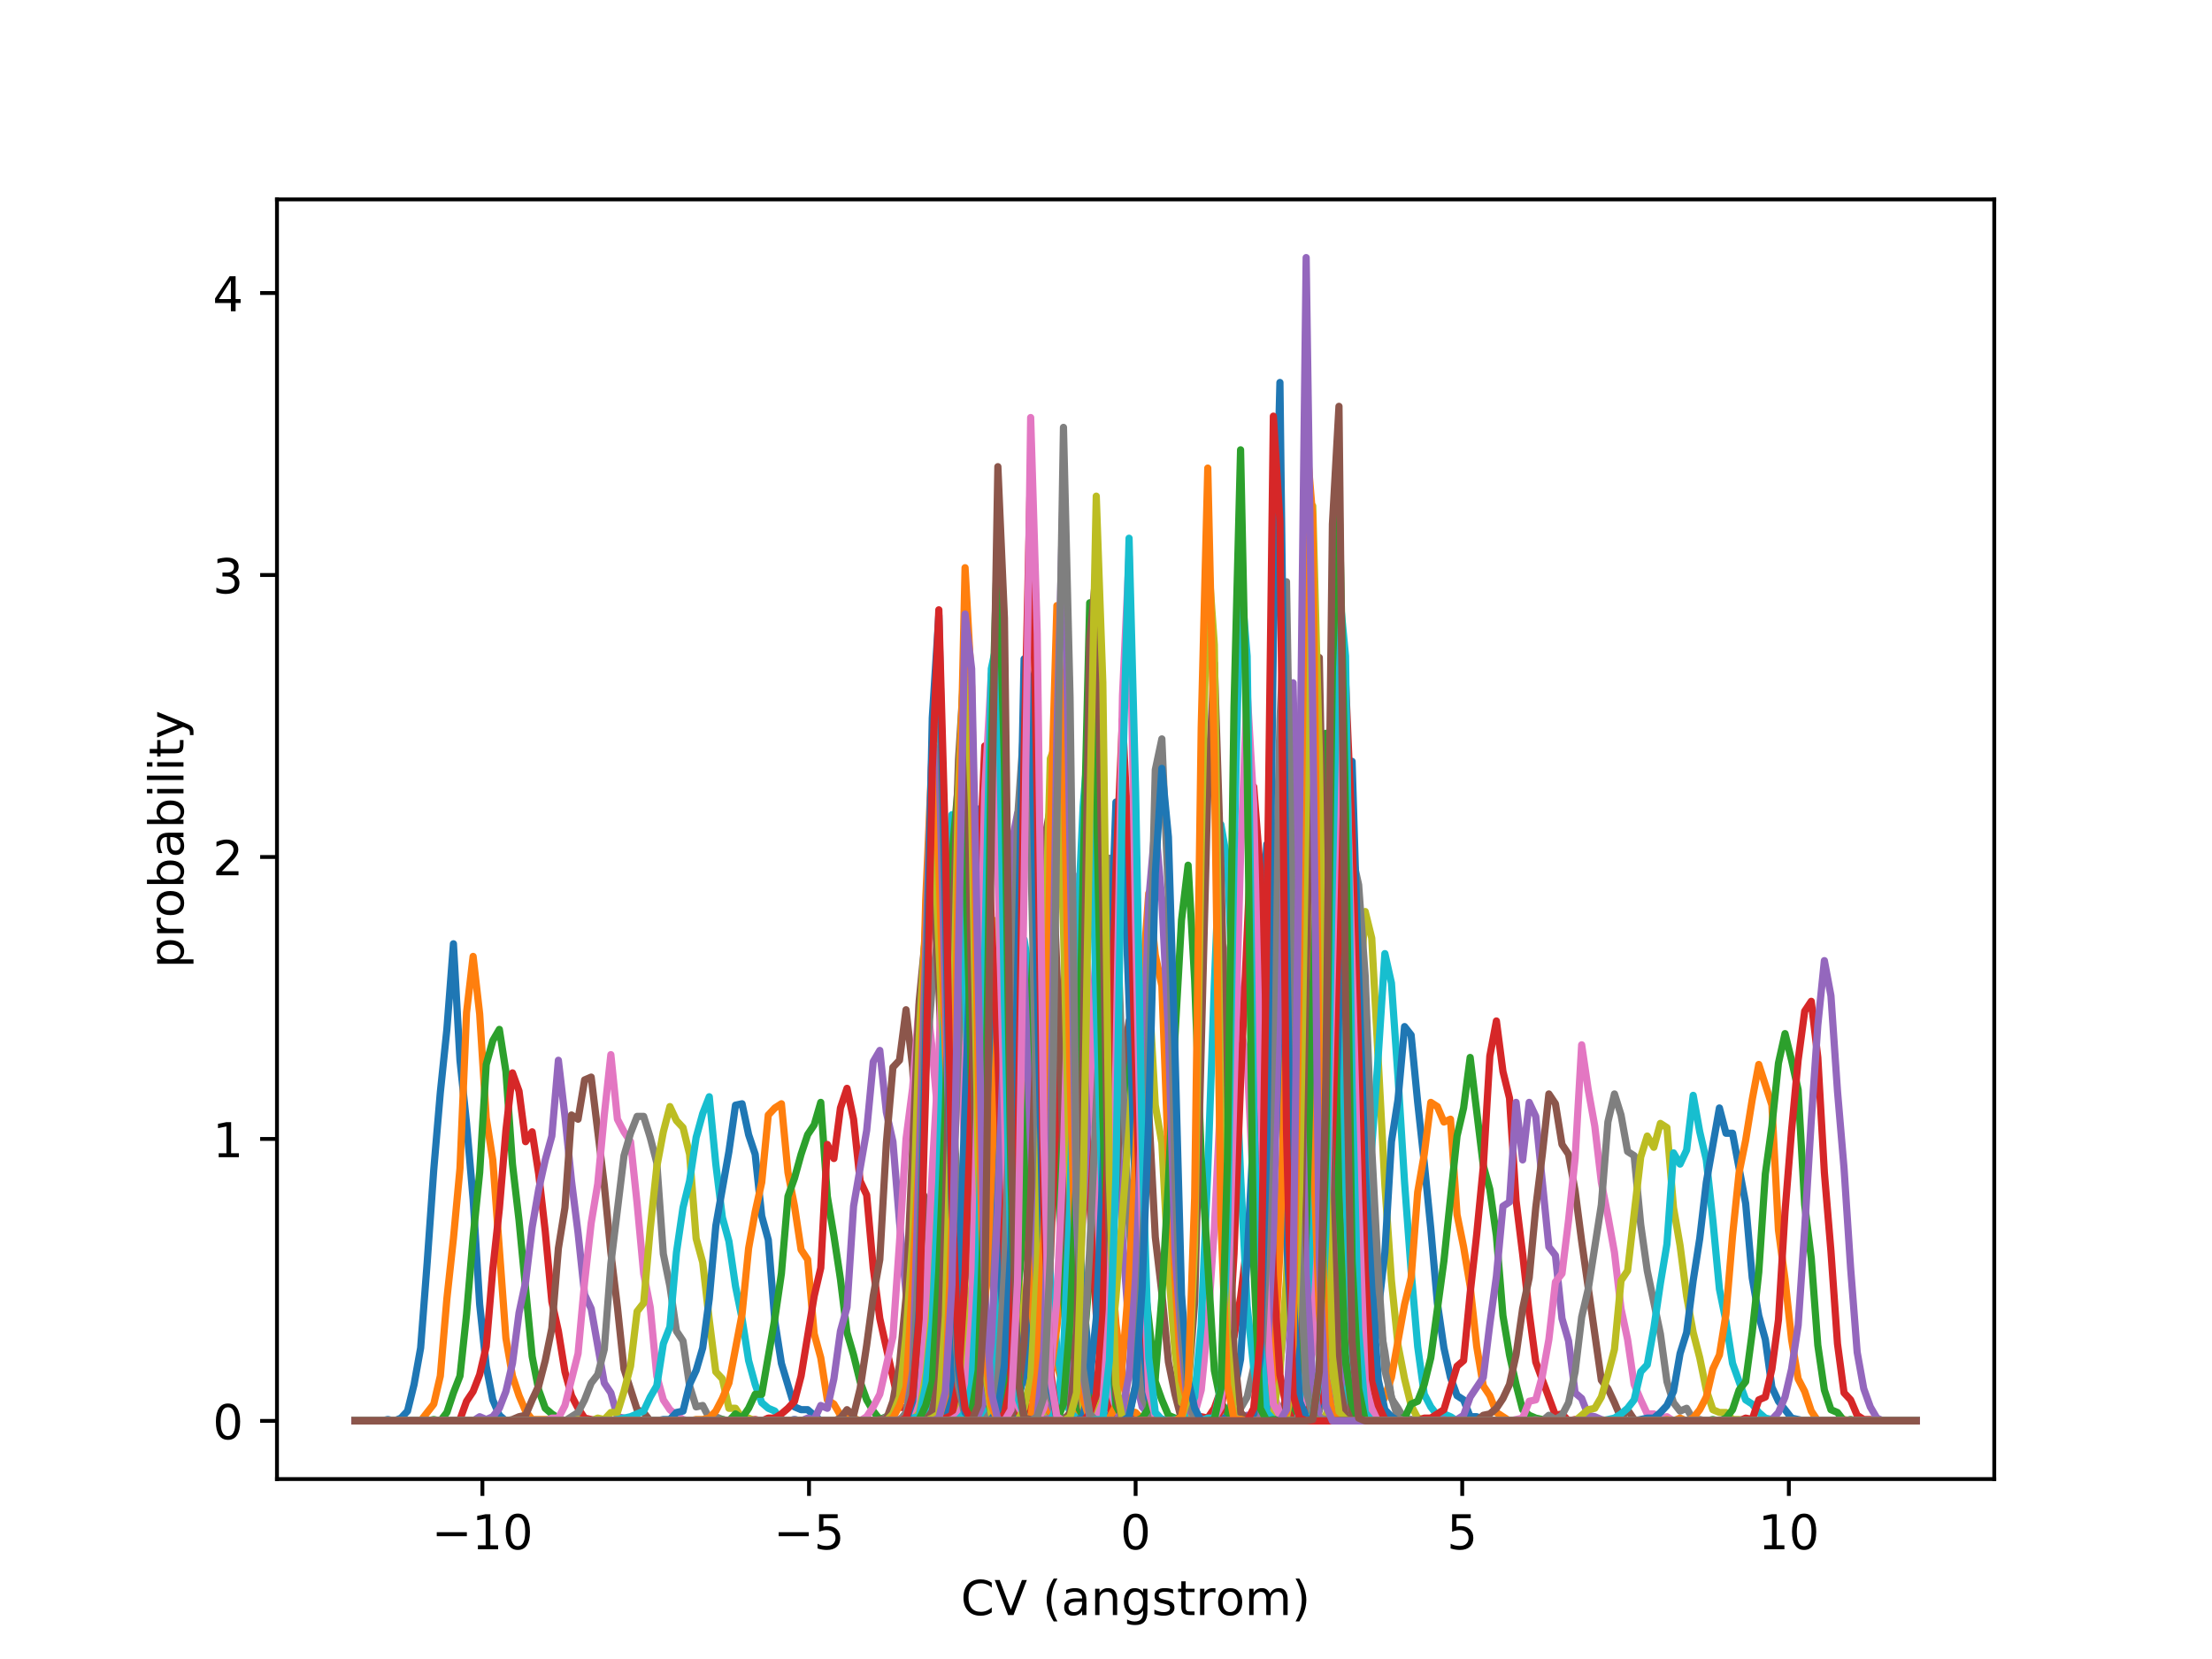 <?xml version="1.0" encoding="utf-8" standalone="no"?>
<!DOCTYPE svg PUBLIC "-//W3C//DTD SVG 1.1//EN"
  "http://www.w3.org/Graphics/SVG/1.1/DTD/svg11.dtd">
<!-- Created with matplotlib (http://matplotlib.org/) -->
<svg height="345pt" version="1.1" viewBox="0 0 460 345" width="460pt" xmlns="http://www.w3.org/2000/svg" xmlns:xlink="http://www.w3.org/1999/xlink">
 <defs>
  <style type="text/css">
*{stroke-linecap:butt;stroke-linejoin:round;}
  </style>
 </defs>
 <g id="figure_1">
  <g id="patch_1">
   <path d="M 0 345.6 
L 460.8 345.6 
L 460.8 0 
L 0 0 
z
" style="fill:#ffffff;"/>
  </g>
  <g id="axes_1">
   <g id="patch_2">
    <path d="M 57.6 307.584 
L 414.72 307.584 
L 414.72 41.472 
L 57.6 41.472 
z
" style="fill:#ffffff;"/>
   </g>
   <g id="matplotlib.axis_1">
    <g id="xtick_1">
     <g id="line2d_1">
      <defs>
       <path d="M 0 0 
L 0 3.5 
" id="ma9ff3632f2" style="stroke:#000000;stroke-width:0.8;"/>
      </defs>
      <g>
       <use style="stroke:#000000;stroke-width:0.8;" x="100.319" xlink:href="#ma9ff3632f2" y="307.584"/>
      </g>
     </g>
     <g id="text_1">
      <!-- −10 -->
      <defs>
       <path d="M 10.594 35.5 
L 73.188 35.5 
L 73.188 27.203 
L 10.594 27.203 
z
" id="DejaVuSans-2212"/>
       <path d="M 12.406 8.297 
L 28.516 8.297 
L 28.516 63.922 
L 10.984 60.406 
L 10.984 69.391 
L 28.422 72.906 
L 38.281 72.906 
L 38.281 8.297 
L 54.391 8.297 
L 54.391 0 
L 12.406 0 
z
" id="DejaVuSans-31"/>
       <path d="M 31.781 66.406 
Q 24.172 66.406 20.328 58.906 
Q 16.5 51.422 16.5 36.375 
Q 16.5 21.391 20.328 13.891 
Q 24.172 6.391 31.781 6.391 
Q 39.453 6.391 43.281 13.891 
Q 47.125 21.391 47.125 36.375 
Q 47.125 51.422 43.281 58.906 
Q 39.453 66.406 31.781 66.406 
z
M 31.781 74.219 
Q 44.047 74.219 50.516 64.516 
Q 56.984 54.828 56.984 36.375 
Q 56.984 17.969 50.516 8.266 
Q 44.047 -1.422 31.781 -1.422 
Q 19.531 -1.422 13.062 8.266 
Q 6.594 17.969 6.594 36.375 
Q 6.594 54.828 13.062 64.516 
Q 19.531 74.219 31.781 74.219 
z
" id="DejaVuSans-30"/>
      </defs>
      <g transform="translate(89.767 322.182)scale(0.1 -0.1)">
       <use xlink:href="#DejaVuSans-2212"/>
       <use x="83.789" xlink:href="#DejaVuSans-31"/>
       <use x="147.412" xlink:href="#DejaVuSans-30"/>
      </g>
     </g>
    </g>
    <g id="xtick_2">
     <g id="line2d_2">
      <g>
       <use style="stroke:#000000;stroke-width:0.8;" x="168.239" xlink:href="#ma9ff3632f2" y="307.584"/>
      </g>
     </g>
     <g id="text_2">
      <!-- −5 -->
      <defs>
       <path d="M 10.797 72.906 
L 49.516 72.906 
L 49.516 64.594 
L 19.828 64.594 
L 19.828 46.734 
Q 21.969 47.469 24.109 47.828 
Q 26.266 48.188 28.422 48.188 
Q 40.625 48.188 47.75 41.5 
Q 54.891 34.812 54.891 23.391 
Q 54.891 11.625 47.562 5.094 
Q 40.234 -1.422 26.906 -1.422 
Q 22.312 -1.422 17.547 -0.641 
Q 12.797 0.141 7.719 1.703 
L 7.719 11.625 
Q 12.109 9.234 16.797 8.062 
Q 21.484 6.891 26.703 6.891 
Q 35.156 6.891 40.078 11.328 
Q 45.016 15.766 45.016 23.391 
Q 45.016 31 40.078 35.438 
Q 35.156 39.891 26.703 39.891 
Q 22.75 39.891 18.812 39.016 
Q 14.891 38.141 10.797 36.281 
z
" id="DejaVuSans-35"/>
      </defs>
      <g transform="translate(160.868 322.182)scale(0.1 -0.1)">
       <use xlink:href="#DejaVuSans-2212"/>
       <use x="83.789" xlink:href="#DejaVuSans-35"/>
      </g>
     </g>
    </g>
    <g id="xtick_3">
     <g id="line2d_3">
      <g>
       <use style="stroke:#000000;stroke-width:0.8;" x="236.16" xlink:href="#ma9ff3632f2" y="307.584"/>
      </g>
     </g>
     <g id="text_3">
      <!-- 0 -->
      <g transform="translate(232.979 322.182)scale(0.1 -0.1)">
       <use xlink:href="#DejaVuSans-30"/>
      </g>
     </g>
    </g>
    <g id="xtick_4">
     <g id="line2d_4">
      <g>
       <use style="stroke:#000000;stroke-width:0.8;" x="304.081" xlink:href="#ma9ff3632f2" y="307.584"/>
      </g>
     </g>
     <g id="text_4">
      <!-- 5 -->
      <g transform="translate(300.899 322.182)scale(0.1 -0.1)">
       <use xlink:href="#DejaVuSans-35"/>
      </g>
     </g>
    </g>
    <g id="xtick_5">
     <g id="line2d_5">
      <g>
       <use style="stroke:#000000;stroke-width:0.8;" x="372.001" xlink:href="#ma9ff3632f2" y="307.584"/>
      </g>
     </g>
     <g id="text_5">
      <!-- 10 -->
      <g transform="translate(365.639 322.182)scale(0.1 -0.1)">
       <use xlink:href="#DejaVuSans-31"/>
       <use x="63.623" xlink:href="#DejaVuSans-30"/>
      </g>
     </g>
    </g>
    <g id="text_6">
     <!-- CV (angstrom) -->
     <defs>
      <path d="M 64.406 67.281 
L 64.406 56.891 
Q 59.422 61.531 53.781 63.812 
Q 48.141 66.109 41.797 66.109 
Q 29.297 66.109 22.656 58.469 
Q 16.016 50.828 16.016 36.375 
Q 16.016 21.969 22.656 14.328 
Q 29.297 6.688 41.797 6.688 
Q 48.141 6.688 53.781 8.984 
Q 59.422 11.281 64.406 15.922 
L 64.406 5.609 
Q 59.234 2.094 53.438 0.328 
Q 47.656 -1.422 41.219 -1.422 
Q 24.656 -1.422 15.125 8.703 
Q 5.609 18.844 5.609 36.375 
Q 5.609 53.953 15.125 64.078 
Q 24.656 74.219 41.219 74.219 
Q 47.75 74.219 53.531 72.484 
Q 59.328 70.75 64.406 67.281 
z
" id="DejaVuSans-43"/>
      <path d="M 28.609 0 
L 0.781 72.906 
L 11.078 72.906 
L 34.188 11.531 
L 57.328 72.906 
L 67.578 72.906 
L 39.797 0 
z
" id="DejaVuSans-56"/>
      <path id="DejaVuSans-20"/>
      <path d="M 31 75.875 
Q 24.469 64.656 21.281 53.656 
Q 18.109 42.672 18.109 31.391 
Q 18.109 20.125 21.312 9.062 
Q 24.516 -2 31 -13.188 
L 23.188 -13.188 
Q 15.875 -1.703 12.234 9.375 
Q 8.594 20.453 8.594 31.391 
Q 8.594 42.281 12.203 53.312 
Q 15.828 64.359 23.188 75.875 
z
" id="DejaVuSans-28"/>
      <path d="M 34.281 27.484 
Q 23.391 27.484 19.188 25 
Q 14.984 22.516 14.984 16.5 
Q 14.984 11.719 18.141 8.906 
Q 21.297 6.109 26.703 6.109 
Q 34.188 6.109 38.703 11.406 
Q 43.219 16.703 43.219 25.484 
L 43.219 27.484 
z
M 52.203 31.203 
L 52.203 0 
L 43.219 0 
L 43.219 8.297 
Q 40.141 3.328 35.547 0.953 
Q 30.953 -1.422 24.312 -1.422 
Q 15.922 -1.422 10.953 3.297 
Q 6 8.016 6 15.922 
Q 6 25.141 12.172 29.828 
Q 18.359 34.516 30.609 34.516 
L 43.219 34.516 
L 43.219 35.406 
Q 43.219 41.609 39.141 45 
Q 35.062 48.391 27.688 48.391 
Q 23 48.391 18.547 47.266 
Q 14.109 46.141 10.016 43.891 
L 10.016 52.203 
Q 14.938 54.109 19.578 55.047 
Q 24.219 56 28.609 56 
Q 40.484 56 46.344 49.844 
Q 52.203 43.703 52.203 31.203 
z
" id="DejaVuSans-61"/>
      <path d="M 54.891 33.016 
L 54.891 0 
L 45.906 0 
L 45.906 32.719 
Q 45.906 40.484 42.875 44.328 
Q 39.844 48.188 33.797 48.188 
Q 26.516 48.188 22.312 43.547 
Q 18.109 38.922 18.109 30.906 
L 18.109 0 
L 9.078 0 
L 9.078 54.688 
L 18.109 54.688 
L 18.109 46.188 
Q 21.344 51.125 25.703 53.562 
Q 30.078 56 35.797 56 
Q 45.219 56 50.047 50.172 
Q 54.891 44.344 54.891 33.016 
z
" id="DejaVuSans-6e"/>
      <path d="M 45.406 27.984 
Q 45.406 37.75 41.375 43.109 
Q 37.359 48.484 30.078 48.484 
Q 22.859 48.484 18.828 43.109 
Q 14.797 37.75 14.797 27.984 
Q 14.797 18.266 18.828 12.891 
Q 22.859 7.516 30.078 7.516 
Q 37.359 7.516 41.375 12.891 
Q 45.406 18.266 45.406 27.984 
z
M 54.391 6.781 
Q 54.391 -7.172 48.188 -13.984 
Q 42 -20.797 29.203 -20.797 
Q 24.469 -20.797 20.266 -20.094 
Q 16.062 -19.391 12.109 -17.922 
L 12.109 -9.188 
Q 16.062 -11.328 19.922 -12.344 
Q 23.781 -13.375 27.781 -13.375 
Q 36.625 -13.375 41.016 -8.766 
Q 45.406 -4.156 45.406 5.172 
L 45.406 9.625 
Q 42.625 4.781 38.281 2.391 
Q 33.938 0 27.875 0 
Q 17.828 0 11.672 7.656 
Q 5.516 15.328 5.516 27.984 
Q 5.516 40.672 11.672 48.328 
Q 17.828 56 27.875 56 
Q 33.938 56 38.281 53.609 
Q 42.625 51.219 45.406 46.391 
L 45.406 54.688 
L 54.391 54.688 
z
" id="DejaVuSans-67"/>
      <path d="M 44.281 53.078 
L 44.281 44.578 
Q 40.484 46.531 36.375 47.5 
Q 32.281 48.484 27.875 48.484 
Q 21.188 48.484 17.844 46.438 
Q 14.5 44.391 14.5 40.281 
Q 14.5 37.156 16.891 35.375 
Q 19.281 33.594 26.516 31.984 
L 29.594 31.297 
Q 39.156 29.25 43.188 25.516 
Q 47.219 21.781 47.219 15.094 
Q 47.219 7.469 41.188 3.016 
Q 35.156 -1.422 24.609 -1.422 
Q 20.219 -1.422 15.453 -0.562 
Q 10.688 0.297 5.422 2 
L 5.422 11.281 
Q 10.406 8.688 15.234 7.391 
Q 20.062 6.109 24.812 6.109 
Q 31.156 6.109 34.562 8.281 
Q 37.984 10.453 37.984 14.406 
Q 37.984 18.062 35.516 20.016 
Q 33.062 21.969 24.703 23.781 
L 21.578 24.516 
Q 13.234 26.266 9.516 29.906 
Q 5.812 33.547 5.812 39.891 
Q 5.812 47.609 11.281 51.797 
Q 16.75 56 26.812 56 
Q 31.781 56 36.172 55.266 
Q 40.578 54.547 44.281 53.078 
z
" id="DejaVuSans-73"/>
      <path d="M 18.312 70.219 
L 18.312 54.688 
L 36.812 54.688 
L 36.812 47.703 
L 18.312 47.703 
L 18.312 18.016 
Q 18.312 11.328 20.141 9.422 
Q 21.969 7.516 27.594 7.516 
L 36.812 7.516 
L 36.812 0 
L 27.594 0 
Q 17.188 0 13.234 3.875 
Q 9.281 7.766 9.281 18.016 
L 9.281 47.703 
L 2.688 47.703 
L 2.688 54.688 
L 9.281 54.688 
L 9.281 70.219 
z
" id="DejaVuSans-74"/>
      <path d="M 41.109 46.297 
Q 39.594 47.172 37.812 47.578 
Q 36.031 48 33.891 48 
Q 26.266 48 22.188 43.047 
Q 18.109 38.094 18.109 28.812 
L 18.109 0 
L 9.078 0 
L 9.078 54.688 
L 18.109 54.688 
L 18.109 46.188 
Q 20.953 51.172 25.484 53.578 
Q 30.031 56 36.531 56 
Q 37.453 56 38.578 55.875 
Q 39.703 55.766 41.062 55.516 
z
" id="DejaVuSans-72"/>
      <path d="M 30.609 48.391 
Q 23.391 48.391 19.188 42.75 
Q 14.984 37.109 14.984 27.297 
Q 14.984 17.484 19.156 11.844 
Q 23.344 6.203 30.609 6.203 
Q 37.797 6.203 41.984 11.859 
Q 46.188 17.531 46.188 27.297 
Q 46.188 37.016 41.984 42.703 
Q 37.797 48.391 30.609 48.391 
z
M 30.609 56 
Q 42.328 56 49.016 48.375 
Q 55.719 40.766 55.719 27.297 
Q 55.719 13.875 49.016 6.219 
Q 42.328 -1.422 30.609 -1.422 
Q 18.844 -1.422 12.172 6.219 
Q 5.516 13.875 5.516 27.297 
Q 5.516 40.766 12.172 48.375 
Q 18.844 56 30.609 56 
z
" id="DejaVuSans-6f"/>
      <path d="M 52 44.188 
Q 55.375 50.25 60.062 53.125 
Q 64.75 56 71.094 56 
Q 79.641 56 84.281 50.016 
Q 88.922 44.047 88.922 33.016 
L 88.922 0 
L 79.891 0 
L 79.891 32.719 
Q 79.891 40.578 77.094 44.375 
Q 74.312 48.188 68.609 48.188 
Q 61.625 48.188 57.562 43.547 
Q 53.516 38.922 53.516 30.906 
L 53.516 0 
L 44.484 0 
L 44.484 32.719 
Q 44.484 40.625 41.703 44.406 
Q 38.922 48.188 33.109 48.188 
Q 26.219 48.188 22.156 43.531 
Q 18.109 38.875 18.109 30.906 
L 18.109 0 
L 9.078 0 
L 9.078 54.688 
L 18.109 54.688 
L 18.109 46.188 
Q 21.188 51.219 25.484 53.609 
Q 29.781 56 35.688 56 
Q 41.656 56 45.828 52.969 
Q 50 49.953 52 44.188 
z
" id="DejaVuSans-6d"/>
      <path d="M 8.016 75.875 
L 15.828 75.875 
Q 23.141 64.359 26.781 53.312 
Q 30.422 42.281 30.422 31.391 
Q 30.422 20.453 26.781 9.375 
Q 23.141 -1.703 15.828 -13.188 
L 8.016 -13.188 
Q 14.5 -2 17.703 9.062 
Q 20.906 20.125 20.906 31.391 
Q 20.906 42.672 17.703 53.656 
Q 14.5 64.656 8.016 75.875 
z
" id="DejaVuSans-29"/>
     </defs>
     <g transform="translate(199.802 335.861)scale(0.1 -0.1)">
      <use xlink:href="#DejaVuSans-43"/>
      <use x="69.824" xlink:href="#DejaVuSans-56"/>
      <use x="138.232" xlink:href="#DejaVuSans-20"/>
      <use x="170.02" xlink:href="#DejaVuSans-28"/>
      <use x="209.033" xlink:href="#DejaVuSans-61"/>
      <use x="270.312" xlink:href="#DejaVuSans-6e"/>
      <use x="333.691" xlink:href="#DejaVuSans-67"/>
      <use x="397.168" xlink:href="#DejaVuSans-73"/>
      <use x="449.268" xlink:href="#DejaVuSans-74"/>
      <use x="488.477" xlink:href="#DejaVuSans-72"/>
      <use x="529.559" xlink:href="#DejaVuSans-6f"/>
      <use x="590.74" xlink:href="#DejaVuSans-6d"/>
      <use x="688.152" xlink:href="#DejaVuSans-29"/>
     </g>
    </g>
   </g>
   <g id="matplotlib.axis_2">
    <g id="ytick_1">
     <g id="line2d_6">
      <defs>
       <path d="M 0 0 
L -3.5 0 
" id="m7b06ad4060" style="stroke:#000000;stroke-width:0.8;"/>
      </defs>
      <g>
       <use style="stroke:#000000;stroke-width:0.8;" x="57.6" xlink:href="#m7b06ad4060" y="295.488"/>
      </g>
     </g>
     <g id="text_7">
      <!-- 0 -->
      <g transform="translate(44.237 299.287)scale(0.1 -0.1)">
       <use xlink:href="#DejaVuSans-30"/>
      </g>
     </g>
    </g>
    <g id="ytick_2">
     <g id="line2d_7">
      <g>
       <use style="stroke:#000000;stroke-width:0.8;" x="57.6" xlink:href="#m7b06ad4060" y="236.85"/>
      </g>
     </g>
     <g id="text_8">
      <!-- 1 -->
      <g transform="translate(44.237 240.649)scale(0.1 -0.1)">
       <use xlink:href="#DejaVuSans-31"/>
      </g>
     </g>
    </g>
    <g id="ytick_3">
     <g id="line2d_8">
      <g>
       <use style="stroke:#000000;stroke-width:0.8;" x="57.6" xlink:href="#m7b06ad4060" y="178.212"/>
      </g>
     </g>
     <g id="text_9">
      <!-- 2 -->
      <defs>
       <path d="M 19.188 8.297 
L 53.609 8.297 
L 53.609 0 
L 7.328 0 
L 7.328 8.297 
Q 12.938 14.109 22.625 23.891 
Q 32.328 33.688 34.812 36.531 
Q 39.547 41.844 41.422 45.531 
Q 43.312 49.219 43.312 52.781 
Q 43.312 58.594 39.234 62.25 
Q 35.156 65.922 28.609 65.922 
Q 23.969 65.922 18.812 64.312 
Q 13.672 62.703 7.812 59.422 
L 7.812 69.391 
Q 13.766 71.781 18.938 73 
Q 24.125 74.219 28.422 74.219 
Q 39.75 74.219 46.484 68.547 
Q 53.219 62.891 53.219 53.422 
Q 53.219 48.922 51.531 44.891 
Q 49.859 40.875 45.406 35.406 
Q 44.188 33.984 37.641 27.219 
Q 31.109 20.453 19.188 8.297 
z
" id="DejaVuSans-32"/>
      </defs>
      <g transform="translate(44.237 182.012)scale(0.1 -0.1)">
       <use xlink:href="#DejaVuSans-32"/>
      </g>
     </g>
    </g>
    <g id="ytick_4">
     <g id="line2d_9">
      <g>
       <use style="stroke:#000000;stroke-width:0.8;" x="57.6" xlink:href="#m7b06ad4060" y="119.575"/>
      </g>
     </g>
     <g id="text_10">
      <!-- 3 -->
      <defs>
       <path d="M 40.578 39.312 
Q 47.656 37.797 51.625 33 
Q 55.609 28.219 55.609 21.188 
Q 55.609 10.406 48.188 4.484 
Q 40.766 -1.422 27.094 -1.422 
Q 22.516 -1.422 17.656 -0.516 
Q 12.797 0.391 7.625 2.203 
L 7.625 11.719 
Q 11.719 9.328 16.594 8.109 
Q 21.484 6.891 26.812 6.891 
Q 36.078 6.891 40.938 10.547 
Q 45.797 14.203 45.797 21.188 
Q 45.797 27.641 41.281 31.266 
Q 36.766 34.906 28.719 34.906 
L 20.219 34.906 
L 20.219 43.016 
L 29.109 43.016 
Q 36.375 43.016 40.234 45.922 
Q 44.094 48.828 44.094 54.297 
Q 44.094 59.906 40.109 62.906 
Q 36.141 65.922 28.719 65.922 
Q 24.656 65.922 20.016 65.031 
Q 15.375 64.156 9.812 62.312 
L 9.812 71.094 
Q 15.438 72.656 20.344 73.438 
Q 25.25 74.219 29.594 74.219 
Q 40.828 74.219 47.359 69.109 
Q 53.906 64.016 53.906 55.328 
Q 53.906 49.266 50.438 45.094 
Q 46.969 40.922 40.578 39.312 
z
" id="DejaVuSans-33"/>
      </defs>
      <g transform="translate(44.237 123.374)scale(0.1 -0.1)">
       <use xlink:href="#DejaVuSans-33"/>
      </g>
     </g>
    </g>
    <g id="ytick_5">
     <g id="line2d_10">
      <g>
       <use style="stroke:#000000;stroke-width:0.8;" x="57.6" xlink:href="#m7b06ad4060" y="60.937"/>
      </g>
     </g>
     <g id="text_11">
      <!-- 4 -->
      <defs>
       <path d="M 37.797 64.312 
L 12.891 25.391 
L 37.797 25.391 
z
M 35.203 72.906 
L 47.609 72.906 
L 47.609 25.391 
L 58.016 25.391 
L 58.016 17.188 
L 47.609 17.188 
L 47.609 0 
L 37.797 0 
L 37.797 17.188 
L 4.891 17.188 
L 4.891 26.703 
z
" id="DejaVuSans-34"/>
      </defs>
      <g transform="translate(44.237 64.736)scale(0.1 -0.1)">
       <use xlink:href="#DejaVuSans-34"/>
      </g>
     </g>
    </g>
    <g id="text_12">
     <!-- probability -->
     <defs>
      <path d="M 18.109 8.203 
L 18.109 -20.797 
L 9.078 -20.797 
L 9.078 54.688 
L 18.109 54.688 
L 18.109 46.391 
Q 20.953 51.266 25.266 53.625 
Q 29.594 56 35.594 56 
Q 45.562 56 51.781 48.094 
Q 58.016 40.188 58.016 27.297 
Q 58.016 14.406 51.781 6.484 
Q 45.562 -1.422 35.594 -1.422 
Q 29.594 -1.422 25.266 0.953 
Q 20.953 3.328 18.109 8.203 
z
M 48.688 27.297 
Q 48.688 37.203 44.609 42.844 
Q 40.531 48.484 33.406 48.484 
Q 26.266 48.484 22.188 42.844 
Q 18.109 37.203 18.109 27.297 
Q 18.109 17.391 22.188 11.75 
Q 26.266 6.109 33.406 6.109 
Q 40.531 6.109 44.609 11.75 
Q 48.688 17.391 48.688 27.297 
z
" id="DejaVuSans-70"/>
      <path d="M 48.688 27.297 
Q 48.688 37.203 44.609 42.844 
Q 40.531 48.484 33.406 48.484 
Q 26.266 48.484 22.188 42.844 
Q 18.109 37.203 18.109 27.297 
Q 18.109 17.391 22.188 11.75 
Q 26.266 6.109 33.406 6.109 
Q 40.531 6.109 44.609 11.75 
Q 48.688 17.391 48.688 27.297 
z
M 18.109 46.391 
Q 20.953 51.266 25.266 53.625 
Q 29.594 56 35.594 56 
Q 45.562 56 51.781 48.094 
Q 58.016 40.188 58.016 27.297 
Q 58.016 14.406 51.781 6.484 
Q 45.562 -1.422 35.594 -1.422 
Q 29.594 -1.422 25.266 0.953 
Q 20.953 3.328 18.109 8.203 
L 18.109 0 
L 9.078 0 
L 9.078 75.984 
L 18.109 75.984 
z
" id="DejaVuSans-62"/>
      <path d="M 9.422 54.688 
L 18.406 54.688 
L 18.406 0 
L 9.422 0 
z
M 9.422 75.984 
L 18.406 75.984 
L 18.406 64.594 
L 9.422 64.594 
z
" id="DejaVuSans-69"/>
      <path d="M 9.422 75.984 
L 18.406 75.984 
L 18.406 0 
L 9.422 0 
z
" id="DejaVuSans-6c"/>
      <path d="M 32.172 -5.078 
Q 28.375 -14.844 24.75 -17.812 
Q 21.141 -20.797 15.094 -20.797 
L 7.906 -20.797 
L 7.906 -13.281 
L 13.188 -13.281 
Q 16.891 -13.281 18.938 -11.516 
Q 21 -9.766 23.484 -3.219 
L 25.094 0.875 
L 2.984 54.688 
L 12.5 54.688 
L 29.594 11.922 
L 46.688 54.688 
L 56.203 54.688 
z
" id="DejaVuSans-79"/>
     </defs>
     <g transform="translate(38.158 201.315)rotate(-90)scale(0.1 -0.1)">
      <use xlink:href="#DejaVuSans-70"/>
      <use x="63.477" xlink:href="#DejaVuSans-72"/>
      <use x="104.559" xlink:href="#DejaVuSans-6f"/>
      <use x="165.74" xlink:href="#DejaVuSans-62"/>
      <use x="229.217" xlink:href="#DejaVuSans-61"/>
      <use x="290.496" xlink:href="#DejaVuSans-62"/>
      <use x="353.973" xlink:href="#DejaVuSans-69"/>
      <use x="381.756" xlink:href="#DejaVuSans-6c"/>
      <use x="409.539" xlink:href="#DejaVuSans-69"/>
      <use x="437.322" xlink:href="#DejaVuSans-74"/>
      <use x="476.531" xlink:href="#DejaVuSans-79"/>
     </g>
    </g>
   </g>
   <g id="line2d_11">
    <path clip-path="url(#p8e99ac37bd)" d="M 73.833 295.488 
L 79.289 295.488 
L 80.653 295.196 
L 82.017 295.488 
L 83.381 294.904 
L 84.745 293.445 
L 86.11 287.901 
L 87.474 280.313 
L 88.838 262.512 
L 90.202 243.252 
L 91.566 227.202 
L 92.93 214.07 
L 94.294 196.269 
L 95.658 220.49 
L 97.022 233.622 
L 98.386 249.38 
L 99.751 271.267 
L 101.115 284.107 
L 102.479 291.111 
L 103.843 294.321 
L 105.207 295.488 
L 398.487 295.488 
L 398.487 295.488 
" style="fill:none;stroke:#1f77b4;stroke-linecap:square;stroke-width:1.5;"/>
   </g>
   <g id="line2d_12">
    <path clip-path="url(#p8e99ac37bd)" d="M 73.833 295.488 
L 87.474 295.488 
L 90.202 291.986 
L 91.566 286.15 
L 92.93 270.1 
L 94.294 257.551 
L 95.658 242.96 
L 97.022 210.568 
L 98.386 198.895 
L 99.751 210.86 
L 101.115 232.455 
L 102.479 241.209 
L 105.207 278.271 
L 106.571 286.15 
L 107.935 290.235 
L 109.299 293.445 
L 110.663 295.196 
L 114.756 295.196 
L 116.12 295.488 
L 398.487 295.488 
L 398.487 295.488 
" style="fill:none;stroke:#ff7f0e;stroke-linecap:square;stroke-width:1.5;"/>
   </g>
   <g id="line2d_13">
    <path clip-path="url(#p8e99ac37bd)" d="M 73.833 295.488 
L 88.838 295.488 
L 90.202 295.196 
L 91.566 295.488 
L 92.93 293.737 
L 94.294 289.652 
L 95.658 286.15 
L 97.022 273.31 
L 98.386 257.259 
L 99.751 243.836 
L 101.115 221.365 
L 102.479 216.404 
L 103.843 214.07 
L 105.207 222.824 
L 106.571 242.085 
L 107.935 253.758 
L 110.663 282.064 
L 112.027 289.068 
L 113.391 292.862 
L 114.756 294.029 
L 116.12 294.904 
L 117.484 295.488 
L 118.848 295.196 
L 120.212 295.488 
L 398.487 295.488 
L 398.487 295.488 
" style="fill:none;stroke:#2ca02c;stroke-linecap:square;stroke-width:1.5;"/>
   </g>
   <g id="line2d_14">
    <path clip-path="url(#p8e99ac37bd)" d="M 73.833 295.488 
L 94.294 295.488 
L 95.658 295.196 
L 97.022 291.402 
L 98.386 289.36 
L 99.751 285.858 
L 101.115 280.021 
L 102.479 263.971 
L 103.843 251.423 
L 105.207 235.081 
L 106.571 223.116 
L 107.935 226.91 
L 109.299 237.416 
L 110.663 235.373 
L 112.027 244.127 
L 113.391 256.092 
L 114.756 270.683 
L 116.12 276.811 
L 117.484 285.274 
L 118.848 290.235 
L 120.212 292.862 
L 121.576 294.904 
L 124.304 295.488 
L 398.487 295.488 
L 398.487 295.488 
" style="fill:none;stroke:#d62728;stroke-linecap:square;stroke-width:1.5;"/>
   </g>
   <g id="line2d_15">
    <path clip-path="url(#p8e99ac37bd)" d="M 73.833 295.488 
L 98.386 295.488 
L 99.751 294.613 
L 101.115 295.196 
L 102.479 294.613 
L 103.843 292.862 
L 105.207 289.36 
L 106.571 283.523 
L 107.935 273.018 
L 109.299 266.598 
L 110.663 255.217 
L 112.027 247.337 
L 113.391 241.209 
L 114.756 236.248 
L 116.12 220.49 
L 117.484 232.163 
L 118.848 245.587 
L 120.212 256.384 
L 121.576 269.224 
L 122.94 272.142 
L 125.668 287.609 
L 127.032 289.652 
L 128.397 294.613 
L 129.761 294.904 
L 131.125 295.488 
L 398.487 295.488 
L 398.487 295.488 
" style="fill:none;stroke:#9467bd;stroke-linecap:square;stroke-width:1.5;"/>
   </g>
   <g id="line2d_16">
    <path clip-path="url(#p8e99ac37bd)" d="M 73.833 295.488 
L 105.207 295.488 
L 106.571 295.196 
L 107.935 294.613 
L 109.299 294.321 
L 110.663 291.111 
L 112.027 288.192 
L 113.391 282.94 
L 114.756 276.228 
L 116.12 259.594 
L 117.484 251.131 
L 118.848 231.871 
L 120.212 232.746 
L 121.576 224.575 
L 122.94 223.992 
L 125.668 246.462 
L 127.032 260.469 
L 128.397 271.85 
L 129.761 284.691 
L 132.489 293.153 
L 133.853 293.737 
L 135.217 295.488 
L 398.487 295.488 
L 398.487 295.488 
" style="fill:none;stroke:#8c564b;stroke-linecap:square;stroke-width:1.5;"/>
   </g>
   <g id="line2d_17">
    <path clip-path="url(#p8e99ac37bd)" d="M 73.833 295.488 
L 113.391 295.488 
L 114.756 294.904 
L 116.12 294.904 
L 117.484 292.278 
L 120.212 281.481 
L 121.576 266.598 
L 122.94 254.341 
L 124.304 246.17 
L 125.668 231.871 
L 127.032 219.323 
L 128.397 232.746 
L 129.761 235.373 
L 131.125 237.416 
L 132.489 250.256 
L 133.853 264.847 
L 135.217 271.85 
L 136.581 286.15 
L 137.945 291.111 
L 139.309 293.153 
L 140.673 294.321 
L 142.037 295.196 
L 143.402 295.488 
L 398.487 295.488 
L 398.487 295.488 
" style="fill:none;stroke:#e377c2;stroke-linecap:square;stroke-width:1.5;"/>
   </g>
   <g id="line2d_18">
    <path clip-path="url(#p8e99ac37bd)" d="M 73.833 295.488 
L 117.484 295.488 
L 120.212 293.737 
L 121.576 291.111 
L 122.94 287.609 
L 124.304 285.858 
L 125.668 280.605 
L 127.032 262.804 
L 129.761 240.334 
L 131.125 235.665 
L 132.489 232.163 
L 133.853 232.163 
L 135.217 236.54 
L 136.581 241.793 
L 137.945 260.761 
L 139.309 267.473 
L 140.673 276.811 
L 142.037 278.854 
L 143.402 288.192 
L 144.766 292.57 
L 146.13 292.278 
L 147.494 294.904 
L 148.858 294.613 
L 150.222 295.196 
L 151.586 295.488 
L 398.487 295.488 
L 398.487 295.488 
" style="fill:none;stroke:#7f7f7f;stroke-linecap:square;stroke-width:1.5;"/>
   </g>
   <g id="line2d_19">
    <path clip-path="url(#p8e99ac37bd)" d="M 73.833 295.488 
L 118.848 295.488 
L 120.212 295.196 
L 121.576 295.488 
L 122.94 295.488 
L 124.304 294.904 
L 125.668 295.196 
L 127.032 293.737 
L 128.397 293.737 
L 129.761 289.36 
L 131.125 284.107 
L 132.489 272.726 
L 133.853 270.975 
L 135.217 255.508 
L 136.581 242.668 
L 137.945 235.373 
L 139.309 230.12 
L 140.673 233.038 
L 142.037 234.497 
L 143.402 240.042 
L 144.766 257.551 
L 146.13 262.512 
L 147.494 274.477 
L 148.858 285.274 
L 150.222 286.733 
L 151.586 292.862 
L 152.95 292.862 
L 154.314 294.904 
L 155.678 294.904 
L 157.043 295.488 
L 398.487 295.488 
L 398.487 295.488 
" style="fill:none;stroke:#bcbd22;stroke-linecap:square;stroke-width:1.5;"/>
   </g>
   <g id="line2d_20">
    <path clip-path="url(#p8e99ac37bd)" d="M 73.833 295.488 
L 127.032 295.488 
L 131.125 294.613 
L 133.853 293.445 
L 135.217 290.527 
L 136.581 288.192 
L 137.945 279.438 
L 139.309 275.936 
L 140.673 260.469 
L 142.037 251.131 
L 143.402 245.587 
L 144.766 236.54 
L 146.13 231.579 
L 147.494 228.077 
L 148.858 242.085 
L 150.222 253.174 
L 151.586 258.135 
L 152.95 267.473 
L 154.314 274.185 
L 155.678 282.94 
L 157.043 287.901 
L 158.407 291.694 
L 159.771 292.862 
L 161.135 293.445 
L 162.499 295.488 
L 163.863 295.488 
L 165.227 295.196 
L 166.591 295.488 
L 398.487 295.488 
L 398.487 295.488 
" style="fill:none;stroke:#17becf;stroke-linecap:square;stroke-width:1.5;"/>
   </g>
   <g id="line2d_21">
    <path clip-path="url(#p8e99ac37bd)" d="M 73.833 295.488 
L 136.581 295.488 
L 137.945 295.196 
L 139.309 295.196 
L 140.673 293.737 
L 142.037 293.445 
L 143.402 287.901 
L 144.766 284.982 
L 146.13 280.313 
L 147.494 270.1 
L 148.858 254.925 
L 151.586 239.458 
L 152.95 229.828 
L 154.314 229.536 
L 155.678 235.956 
L 157.043 240.042 
L 158.407 252.882 
L 159.771 257.843 
L 161.135 274.769 
L 162.499 283.523 
L 165.227 292.57 
L 166.591 293.153 
L 167.955 293.153 
L 170.683 295.488 
L 398.487 295.488 
L 398.487 295.488 
" style="fill:none;stroke:#1f77b4;stroke-linecap:square;stroke-width:1.5;"/>
   </g>
   <g id="line2d_22">
    <path clip-path="url(#p8e99ac37bd)" d="M 73.833 295.488 
L 143.402 295.488 
L 144.766 295.196 
L 146.13 295.196 
L 147.494 294.904 
L 148.858 293.445 
L 150.222 290.819 
L 151.586 287.609 
L 154.314 273.31 
L 155.678 259.594 
L 157.043 252.007 
L 158.407 245.878 
L 159.771 231.871 
L 161.135 230.412 
L 162.499 229.536 
L 163.863 243.836 
L 165.227 250.839 
L 166.591 259.886 
L 167.955 261.929 
L 169.319 277.395 
L 170.683 282.356 
L 172.048 291.111 
L 173.412 291.986 
L 174.776 294.321 
L 177.504 294.904 
L 178.868 295.488 
L 398.487 295.488 
L 398.487 295.488 
" style="fill:none;stroke:#ff7f0e;stroke-linecap:square;stroke-width:1.5;"/>
   </g>
   <g id="line2d_23">
    <path clip-path="url(#p8e99ac37bd)" d="M 73.833 295.488 
L 148.858 295.488 
L 150.222 295.196 
L 151.586 295.488 
L 152.95 294.029 
L 154.314 294.904 
L 155.678 292.862 
L 157.043 289.943 
L 158.407 289.943 
L 161.135 274.185 
L 162.499 264.847 
L 163.863 248.797 
L 165.227 245.003 
L 166.591 240.042 
L 167.955 235.956 
L 169.319 233.914 
L 170.683 229.245 
L 172.048 248.797 
L 173.412 256.968 
L 174.776 266.014 
L 176.14 277.103 
L 177.504 281.772 
L 178.868 287.317 
L 180.232 291.111 
L 181.596 293.445 
L 182.96 295.196 
L 184.324 294.613 
L 185.688 295.488 
L 398.487 295.488 
L 398.487 295.488 
" style="fill:none;stroke:#2ca02c;stroke-linecap:square;stroke-width:1.5;"/>
   </g>
   <g id="line2d_24">
    <path clip-path="url(#p8e99ac37bd)" d="M 73.833 295.488 
L 155.678 295.488 
L 157.043 295.196 
L 158.407 295.488 
L 159.771 294.904 
L 161.135 294.904 
L 162.499 294.029 
L 163.863 292.862 
L 165.227 291.402 
L 166.591 286.15 
L 169.319 269.516 
L 170.683 263.679 
L 172.048 237.999 
L 173.412 240.917 
L 174.776 230.412 
L 176.14 226.326 
L 177.504 232.746 
L 178.868 245.587 
L 180.232 248.505 
L 181.596 263.679 
L 182.96 274.185 
L 187.053 292.57 
L 188.417 292.862 
L 189.781 294.904 
L 191.145 295.196 
L 192.509 295.196 
L 193.873 295.488 
L 398.487 295.488 
L 398.487 295.488 
" style="fill:none;stroke:#d62728;stroke-linecap:square;stroke-width:1.5;"/>
   </g>
   <g id="line2d_25">
    <path clip-path="url(#p8e99ac37bd)" d="M 73.833 295.488 
L 163.863 295.488 
L 165.227 295.196 
L 166.591 295.488 
L 167.955 294.904 
L 169.319 295.196 
L 170.683 292.278 
L 172.048 292.862 
L 173.412 286.733 
L 174.776 276.811 
L 176.14 271.85 
L 177.504 250.839 
L 180.232 235.081 
L 181.596 220.782 
L 182.96 218.447 
L 184.324 231.287 
L 185.688 237.416 
L 187.053 254.049 
L 188.417 268.932 
L 189.781 279.146 
L 191.145 290.527 
L 192.509 291.694 
L 193.873 294.904 
L 195.237 295.488 
L 196.601 295.196 
L 197.965 295.488 
L 398.487 295.488 
L 398.487 295.488 
" style="fill:none;stroke:#9467bd;stroke-linecap:square;stroke-width:1.5;"/>
   </g>
   <g id="line2d_26">
    <path clip-path="url(#p8e99ac37bd)" d="M 73.833 295.488 
L 173.412 295.488 
L 174.776 294.904 
L 176.14 293.153 
L 177.504 294.321 
L 178.868 288.776 
L 180.232 279.73 
L 181.596 269.516 
L 182.96 261.929 
L 184.324 237.707 
L 185.688 221.949 
L 187.053 220.49 
L 188.417 209.984 
L 189.781 221.949 
L 191.145 246.754 
L 192.509 249.38 
L 193.873 270.975 
L 195.237 287.317 
L 196.601 291.694 
L 197.965 294.904 
L 199.329 295.196 
L 200.694 295.196 
L 202.058 295.488 
L 398.487 295.488 
L 398.487 295.488 
" style="fill:none;stroke:#8c564b;stroke-linecap:square;stroke-width:1.5;"/>
   </g>
   <g id="line2d_27">
    <path clip-path="url(#p8e99ac37bd)" d="M 73.833 295.488 
L 178.868 295.488 
L 180.232 294.613 
L 181.596 292.57 
L 182.96 289.943 
L 185.688 277.979 
L 187.053 258.427 
L 188.417 236.832 
L 189.781 226.326 
L 191.145 208.817 
L 192.509 205.315 
L 193.873 218.447 
L 195.237 234.205 
L 197.965 280.605 
L 200.694 293.153 
L 202.058 293.737 
L 203.422 295.196 
L 204.786 295.488 
L 398.487 295.488 
L 398.487 295.488 
" style="fill:none;stroke:#e377c2;stroke-linecap:square;stroke-width:1.5;"/>
   </g>
   <g id="line2d_28">
    <path clip-path="url(#p8e99ac37bd)" d="M 73.833 295.488 
L 182.96 295.488 
L 184.324 294.613 
L 185.688 294.321 
L 187.053 291.402 
L 188.417 286.15 
L 189.781 275.936 
L 192.509 222.824 
L 193.873 204.732 
L 195.237 192.767 
L 196.601 206.191 
L 199.329 249.964 
L 200.694 270.975 
L 202.058 287.609 
L 203.422 292.278 
L 204.786 295.196 
L 206.15 295.488 
L 398.487 295.488 
L 398.487 295.488 
" style="fill:none;stroke:#7f7f7f;stroke-linecap:square;stroke-width:1.5;"/>
   </g>
   <g id="line2d_29">
    <path clip-path="url(#p8e99ac37bd)" d="M 73.833 295.488 
L 185.688 295.488 
L 187.053 295.196 
L 188.417 295.488 
L 189.781 294.613 
L 191.145 289.36 
L 192.509 279.73 
L 193.873 262.512 
L 196.601 218.447 
L 199.329 184.304 
L 200.694 212.319 
L 202.058 243.252 
L 203.422 267.181 
L 204.786 277.979 
L 206.15 290.819 
L 207.514 292.862 
L 210.242 295.196 
L 211.606 295.196 
L 212.97 295.488 
L 398.487 295.488 
L 398.487 295.488 
" style="fill:none;stroke:#bcbd22;stroke-linecap:square;stroke-width:1.5;"/>
   </g>
   <g id="line2d_30">
    <path clip-path="url(#p8e99ac37bd)" d="M 73.833 295.488 
L 187.053 295.488 
L 188.417 295.196 
L 189.781 295.488 
L 191.145 295.196 
L 192.509 295.196 
L 193.873 291.111 
L 195.237 286.442 
L 196.601 272.726 
L 199.329 210.568 
L 200.694 211.152 
L 202.058 192.183 
L 203.422 213.486 
L 204.786 239.458 
L 206.15 253.174 
L 207.514 272.142 
L 208.878 283.815 
L 210.242 293.445 
L 211.606 293.153 
L 212.97 294.613 
L 214.334 295.488 
L 215.699 295.196 
L 217.063 295.488 
L 398.487 295.488 
L 398.487 295.488 
" style="fill:none;stroke:#17becf;stroke-linecap:square;stroke-width:1.5;"/>
   </g>
   <g id="line2d_31">
    <path clip-path="url(#p8e99ac37bd)" d="M 73.833 295.488 
L 192.509 295.488 
L 193.873 295.196 
L 195.237 295.488 
L 197.965 287.609 
L 200.694 265.722 
L 202.058 240.334 
L 203.422 219.906 
L 204.786 203.856 
L 206.15 207.066 
L 208.878 246.462 
L 210.242 259.886 
L 211.606 264.847 
L 212.97 283.231 
L 214.334 289.068 
L 215.699 290.235 
L 217.063 293.153 
L 218.427 295.196 
L 219.791 294.904 
L 221.155 295.196 
L 222.519 295.196 
L 223.883 295.488 
L 398.487 295.488 
L 398.487 295.488 
" style="fill:none;stroke:#1f77b4;stroke-linecap:square;stroke-width:1.5;"/>
   </g>
   <g id="line2d_32">
    <path clip-path="url(#p8e99ac37bd)" d="M 73.833 295.488 
L 195.237 295.488 
L 196.601 295.196 
L 199.329 295.196 
L 200.694 293.445 
L 202.058 288.776 
L 203.422 282.648 
L 204.786 269.224 
L 206.15 261.637 
L 207.514 245.587 
L 208.878 230.995 
L 210.242 221.074 
L 211.606 226.91 
L 212.97 226.326 
L 214.334 243.544 
L 215.699 247.921 
L 218.427 277.395 
L 219.791 283.815 
L 221.155 288.484 
L 222.519 292.278 
L 223.883 294.321 
L 225.247 294.904 
L 227.975 295.488 
L 229.34 295.196 
L 230.704 295.488 
L 398.487 295.488 
L 398.487 295.488 
" style="fill:none;stroke:#ff7f0e;stroke-linecap:square;stroke-width:1.5;"/>
   </g>
   <g id="line2d_33">
    <path clip-path="url(#p8e99ac37bd)" d="M 73.833 295.488 
L 200.694 295.488 
L 202.058 294.904 
L 203.422 295.196 
L 204.786 294.904 
L 206.15 290.819 
L 207.514 291.694 
L 208.878 284.982 
L 210.242 281.481 
L 211.606 269.516 
L 212.97 254.925 
L 214.334 244.419 
L 217.063 212.611 
L 218.427 213.778 
L 219.791 232.455 
L 221.155 240.626 
L 222.519 263.388 
L 223.883 268.349 
L 225.247 284.399 
L 226.611 287.609 
L 227.975 293.737 
L 229.34 294.613 
L 230.704 295.196 
L 233.432 295.196 
L 234.796 295.488 
L 236.16 295.196 
L 237.524 295.488 
L 398.487 295.488 
L 398.487 295.488 
" style="fill:none;stroke:#2ca02c;stroke-linecap:square;stroke-width:1.5;"/>
   </g>
   <g id="line2d_34">
    <path clip-path="url(#p8e99ac37bd)" d="M 73.833 295.488 
L 200.694 295.488 
L 202.058 295.196 
L 203.422 295.488 
L 208.878 295.488 
L 211.606 294.321 
L 212.97 293.153 
L 214.334 287.025 
L 215.699 280.313 
L 217.063 270.1 
L 218.427 254.049 
L 219.791 240.917 
L 221.155 228.953 
L 222.519 213.194 
L 223.883 218.155 
L 225.247 226.034 
L 227.975 260.469 
L 229.34 267.765 
L 230.704 283.231 
L 232.068 289.652 
L 233.432 291.986 
L 234.796 294.029 
L 236.16 294.904 
L 237.524 295.488 
L 241.616 295.488 
L 242.98 295.196 
L 244.345 295.488 
L 398.487 295.488 
L 398.487 295.488 
" style="fill:none;stroke:#d62728;stroke-linecap:square;stroke-width:1.5;"/>
   </g>
   <g id="line2d_35">
    <path clip-path="url(#p8e99ac37bd)" d="M 73.833 295.488 
L 248.437 295.488 
L 249.801 295.196 
L 251.165 295.488 
L 252.529 295.488 
L 253.893 295.196 
L 255.257 295.488 
L 262.078 295.488 
L 263.442 295.196 
L 264.806 291.111 
L 266.17 283.815 
L 267.534 271.559 
L 268.898 257.259 
L 270.262 224.575 
L 271.626 208.525 
L 272.991 190.432 
L 274.355 198.895 
L 275.719 219.906 
L 277.083 250.839 
L 278.447 279.146 
L 279.811 288.776 
L 281.175 294.029 
L 282.539 295.488 
L 283.903 295.196 
L 285.267 295.488 
L 292.088 295.488 
L 293.452 295.196 
L 294.816 295.488 
L 398.487 295.488 
L 398.487 295.488 
" style="fill:none;stroke:#9467bd;stroke-linecap:square;stroke-width:1.5;"/>
   </g>
   <g id="line2d_36">
    <path clip-path="url(#p8e99ac37bd)" d="M 73.833 295.488 
L 255.257 295.488 
L 256.621 295.196 
L 257.986 295.488 
L 264.806 295.488 
L 266.17 295.196 
L 267.534 294.321 
L 268.898 290.235 
L 270.262 275.06 
L 271.626 253.758 
L 272.991 230.704 
L 274.355 197.144 
L 275.719 189.849 
L 277.083 194.226 
L 278.447 220.782 
L 279.811 253.466 
L 281.175 279.438 
L 282.539 285.858 
L 283.903 293.737 
L 285.267 295.196 
L 286.632 295.488 
L 296.18 295.488 
L 297.544 295.196 
L 298.908 295.488 
L 398.487 295.488 
L 398.487 295.488 
" style="fill:none;stroke:#8c564b;stroke-linecap:square;stroke-width:1.5;"/>
   </g>
   <g id="line2d_37">
    <path clip-path="url(#p8e99ac37bd)" d="M 73.833 295.488 
L 262.078 295.488 
L 263.442 295.196 
L 264.806 295.488 
L 266.17 295.488 
L 267.534 295.196 
L 268.898 295.196 
L 270.262 294.321 
L 271.626 288.192 
L 272.991 280.897 
L 274.355 258.135 
L 275.719 223.116 
L 277.083 195.977 
L 278.447 188.973 
L 279.811 195.393 
L 282.539 255.8 
L 283.903 275.06 
L 285.267 287.317 
L 286.632 291.986 
L 287.996 294.321 
L 289.36 295.488 
L 294.816 295.488 
L 296.18 295.196 
L 297.544 295.488 
L 398.487 295.488 
L 398.487 295.488 
" style="fill:none;stroke:#e377c2;stroke-linecap:square;stroke-width:1.5;"/>
   </g>
   <g id="line2d_38">
    <path clip-path="url(#p8e99ac37bd)" d="M 73.833 295.488 
L 268.898 295.488 
L 270.262 295.196 
L 271.626 295.196 
L 272.991 293.737 
L 274.355 290.235 
L 275.719 278.271 
L 277.083 251.715 
L 278.447 227.494 
L 279.811 205.607 
L 281.175 188.39 
L 282.539 200.354 
L 283.903 222.533 
L 285.267 256.968 
L 286.632 273.893 
L 287.996 281.189 
L 289.36 290.819 
L 290.724 292.862 
L 292.088 295.196 
L 293.452 295.196 
L 294.816 295.488 
L 398.487 295.488 
L 398.487 295.488 
" style="fill:none;stroke:#7f7f7f;stroke-linecap:square;stroke-width:1.5;"/>
   </g>
   <g id="line2d_39">
    <path clip-path="url(#p8e99ac37bd)" d="M 73.833 295.488 
L 271.626 295.488 
L 272.991 295.196 
L 274.355 295.488 
L 275.719 294.321 
L 277.083 290.527 
L 279.811 264.555 
L 281.175 240.626 
L 282.539 209.401 
L 283.903 189.557 
L 285.267 195.101 
L 287.996 246.462 
L 289.36 266.306 
L 290.724 279.73 
L 292.088 286.733 
L 293.452 292.278 
L 294.816 294.904 
L 296.18 295.196 
L 297.544 295.196 
L 298.908 295.488 
L 398.487 295.488 
L 398.487 295.488 
" style="fill:none;stroke:#bcbd22;stroke-linecap:square;stroke-width:1.5;"/>
   </g>
   <g id="line2d_40">
    <path clip-path="url(#p8e99ac37bd)" d="M 73.833 295.488 
L 275.719 295.488 
L 277.083 295.196 
L 278.447 293.445 
L 279.811 291.111 
L 281.175 283.523 
L 283.903 256.384 
L 285.267 238.583 
L 286.632 219.323 
L 287.996 198.311 
L 289.36 204.44 
L 290.724 223.992 
L 292.088 245.878 
L 293.452 264.263 
L 294.816 280.021 
L 296.18 289.943 
L 297.544 292.57 
L 298.908 294.321 
L 300.272 294.029 
L 301.637 294.613 
L 303.001 295.488 
L 398.487 295.488 
L 398.487 295.488 
" style="fill:none;stroke:#17becf;stroke-linecap:square;stroke-width:1.5;"/>
   </g>
   <g id="line2d_41">
    <path clip-path="url(#p8e99ac37bd)" d="M 73.833 295.488 
L 279.811 295.488 
L 281.175 294.613 
L 282.539 294.029 
L 283.903 291.986 
L 285.267 282.94 
L 286.632 272.434 
L 287.996 260.469 
L 289.36 237.416 
L 290.724 228.661 
L 292.088 213.486 
L 293.452 215.237 
L 294.816 229.245 
L 296.18 241.793 
L 297.544 255.508 
L 298.908 270.975 
L 300.272 280.313 
L 301.637 286.442 
L 303.001 290.235 
L 304.365 291.111 
L 305.729 294.613 
L 307.093 294.613 
L 308.457 295.196 
L 309.821 295.488 
L 398.487 295.488 
L 398.487 295.488 
" style="fill:none;stroke:#1f77b4;stroke-linecap:square;stroke-width:1.5;"/>
   </g>
   <g id="line2d_42">
    <path clip-path="url(#p8e99ac37bd)" d="M 73.833 295.488 
L 282.539 295.488 
L 283.903 295.196 
L 285.267 295.488 
L 286.632 293.445 
L 287.996 290.527 
L 289.36 286.442 
L 292.088 271.267 
L 293.452 265.722 
L 294.816 247.921 
L 296.18 240.042 
L 297.544 229.245 
L 298.908 230.12 
L 300.272 233.33 
L 301.637 232.746 
L 303.001 252.59 
L 304.365 259.302 
L 305.729 267.473 
L 307.093 280.021 
L 308.457 288.192 
L 309.821 290.235 
L 311.185 293.737 
L 313.913 295.488 
L 398.487 295.488 
L 398.487 295.488 
" style="fill:none;stroke:#ff7f0e;stroke-linecap:square;stroke-width:1.5;"/>
   </g>
   <g id="line2d_43">
    <path clip-path="url(#p8e99ac37bd)" d="M 73.833 295.488 
L 289.36 295.488 
L 290.724 294.904 
L 292.088 294.904 
L 293.452 291.986 
L 294.816 291.402 
L 296.18 287.901 
L 297.544 282.356 
L 300.272 262.22 
L 303.001 236.248 
L 304.365 230.412 
L 305.729 219.906 
L 308.457 242.376 
L 309.821 247.337 
L 311.185 256.968 
L 312.549 273.601 
L 313.913 281.772 
L 315.277 287.901 
L 316.642 293.153 
L 318.006 294.321 
L 319.37 294.904 
L 322.098 295.488 
L 398.487 295.488 
L 398.487 295.488 
" style="fill:none;stroke:#2ca02c;stroke-linecap:square;stroke-width:1.5;"/>
   </g>
   <g id="line2d_44">
    <path clip-path="url(#p8e99ac37bd)" d="M 73.833 295.488 
L 294.816 295.488 
L 296.18 294.904 
L 297.544 294.904 
L 300.272 293.153 
L 303.001 284.107 
L 304.365 282.94 
L 305.729 268.932 
L 307.093 256.676 
L 308.457 242.668 
L 309.821 219.614 
L 311.185 212.319 
L 312.549 222.824 
L 313.913 228.369 
L 315.277 249.672 
L 316.642 260.761 
L 318.006 273.018 
L 319.37 283.231 
L 323.462 294.321 
L 324.826 294.029 
L 326.19 295.488 
L 327.554 295.196 
L 328.918 295.488 
L 398.487 295.488 
L 398.487 295.488 
" style="fill:none;stroke:#d62728;stroke-linecap:square;stroke-width:1.5;"/>
   </g>
   <g id="line2d_45">
    <path clip-path="url(#p8e99ac37bd)" d="M 73.833 295.488 
L 298.908 295.488 
L 300.272 295.196 
L 301.637 295.488 
L 303.001 295.196 
L 304.365 294.321 
L 305.729 290.527 
L 308.457 286.442 
L 309.821 275.352 
L 311.185 265.43 
L 312.549 250.839 
L 313.913 249.964 
L 315.277 229.245 
L 316.642 241.209 
L 318.006 229.245 
L 319.37 232.163 
L 322.098 259.302 
L 323.462 261.053 
L 324.826 274.185 
L 326.19 278.854 
L 327.554 289.652 
L 328.918 290.819 
L 330.283 294.321 
L 331.647 294.613 
L 333.011 295.196 
L 334.375 295.488 
L 398.487 295.488 
L 398.487 295.488 
" style="fill:none;stroke:#9467bd;stroke-linecap:square;stroke-width:1.5;"/>
   </g>
   <g id="line2d_46">
    <path clip-path="url(#p8e99ac37bd)" d="M 73.833 295.488 
L 307.093 295.488 
L 308.457 294.321 
L 309.821 294.029 
L 311.185 292.862 
L 312.549 290.819 
L 313.913 287.901 
L 315.277 281.772 
L 316.642 272.142 
L 318.006 265.722 
L 319.37 251.131 
L 320.734 240.042 
L 322.098 227.494 
L 323.462 229.536 
L 324.826 237.999 
L 326.19 240.042 
L 327.554 247.629 
L 328.918 258.135 
L 333.011 287.025 
L 334.375 288.776 
L 335.739 291.694 
L 337.103 294.904 
L 338.467 293.153 
L 339.831 295.196 
L 341.195 295.488 
L 398.487 295.488 
L 398.487 295.488 
" style="fill:none;stroke:#8c564b;stroke-linecap:square;stroke-width:1.5;"/>
   </g>
   <g id="line2d_47">
    <path clip-path="url(#p8e99ac37bd)" d="M 73.833 295.488 
L 313.913 295.488 
L 316.642 294.904 
L 318.006 291.402 
L 319.37 291.111 
L 320.734 286.15 
L 322.098 278.562 
L 323.462 266.598 
L 324.826 264.847 
L 326.19 253.758 
L 327.554 240.917 
L 328.918 217.28 
L 330.283 226.618 
L 331.647 234.205 
L 333.011 245.878 
L 334.375 252.882 
L 335.739 260.469 
L 337.103 272.142 
L 338.467 278.562 
L 339.831 287.901 
L 341.195 291.111 
L 342.559 294.029 
L 343.923 294.029 
L 345.288 294.904 
L 346.652 294.613 
L 348.016 295.488 
L 349.38 295.196 
L 350.744 295.488 
L 398.487 295.488 
L 398.487 295.488 
" style="fill:none;stroke:#e377c2;stroke-linecap:square;stroke-width:1.5;"/>
   </g>
   <g id="line2d_48">
    <path clip-path="url(#p8e99ac37bd)" d="M 73.833 295.488 
L 318.006 295.488 
L 319.37 295.196 
L 320.734 295.488 
L 322.098 294.321 
L 323.462 295.196 
L 324.826 294.321 
L 326.19 291.694 
L 327.554 285.274 
L 328.918 273.893 
L 330.283 268.057 
L 333.011 250.547 
L 334.375 233.33 
L 335.739 227.494 
L 337.103 231.871 
L 338.467 239.458 
L 339.831 240.334 
L 341.195 254.633 
L 342.559 264.263 
L 345.288 277.395 
L 346.652 287.317 
L 348.016 291.694 
L 349.38 293.445 
L 350.744 292.862 
L 352.108 295.196 
L 353.472 295.196 
L 354.836 295.488 
L 398.487 295.488 
L 398.487 295.488 
" style="fill:none;stroke:#7f7f7f;stroke-linecap:square;stroke-width:1.5;"/>
   </g>
   <g id="line2d_49">
    <path clip-path="url(#p8e99ac37bd)" d="M 73.833 295.488 
L 327.554 295.488 
L 330.283 293.153 
L 331.647 292.862 
L 333.011 290.527 
L 334.375 285.858 
L 335.739 280.605 
L 337.103 266.306 
L 338.467 264.263 
L 341.195 240.626 
L 342.559 236.248 
L 343.923 238.583 
L 345.288 233.622 
L 346.652 234.497 
L 348.016 251.131 
L 349.38 259.01 
L 350.744 269.516 
L 352.108 277.103 
L 353.472 282.356 
L 354.836 289.068 
L 356.2 293.153 
L 357.564 293.737 
L 358.929 293.737 
L 360.293 295.196 
L 361.657 295.196 
L 363.021 295.488 
L 398.487 295.488 
L 398.487 295.488 
" style="fill:none;stroke:#bcbd22;stroke-linecap:square;stroke-width:1.5;"/>
   </g>
   <g id="line2d_50">
    <path clip-path="url(#p8e99ac37bd)" d="M 73.833 295.488 
L 333.011 295.488 
L 335.739 294.904 
L 337.103 294.029 
L 338.467 292.862 
L 339.831 291.111 
L 341.195 285.274 
L 342.559 283.815 
L 343.923 276.228 
L 345.288 266.889 
L 346.652 258.718 
L 348.016 239.75 
L 349.38 242.085 
L 350.744 239.166 
L 352.108 227.785 
L 353.472 235.373 
L 354.836 241.209 
L 356.2 253.758 
L 357.564 268.057 
L 358.929 274.769 
L 360.293 283.523 
L 363.021 291.111 
L 364.385 291.986 
L 365.749 293.737 
L 367.113 294.904 
L 369.841 295.488 
L 398.487 295.488 
L 398.487 295.488 
" style="fill:none;stroke:#17becf;stroke-linecap:square;stroke-width:1.5;"/>
   </g>
   <g id="line2d_51">
    <path clip-path="url(#p8e99ac37bd)" d="M 73.833 295.488 
L 339.831 295.488 
L 342.559 294.904 
L 343.923 294.904 
L 345.288 293.737 
L 346.652 292.278 
L 348.016 289.36 
L 349.38 281.481 
L 350.744 277.103 
L 352.108 266.306 
L 353.472 257.551 
L 354.836 245.878 
L 357.564 230.412 
L 358.929 235.665 
L 360.293 235.665 
L 363.021 250.256 
L 364.385 265.722 
L 365.749 273.601 
L 367.113 278.562 
L 368.477 288.484 
L 369.841 291.402 
L 372.569 294.904 
L 375.298 295.488 
L 398.487 295.488 
L 398.487 295.488 
" style="fill:none;stroke:#1f77b4;stroke-linecap:square;stroke-width:1.5;"/>
   </g>
   <g id="line2d_52">
    <path clip-path="url(#p8e99ac37bd)" d="M 73.833 295.488 
L 345.288 295.488 
L 346.652 295.196 
L 348.016 295.488 
L 349.38 294.904 
L 350.744 295.488 
L 352.108 294.904 
L 353.472 293.153 
L 354.836 290.527 
L 356.2 284.691 
L 357.564 281.772 
L 358.929 273.31 
L 360.293 256.968 
L 361.657 243.836 
L 363.021 237.124 
L 364.385 228.661 
L 365.749 221.365 
L 368.477 229.828 
L 369.841 255.8 
L 371.205 266.014 
L 372.569 278.562 
L 373.934 286.733 
L 375.298 289.36 
L 376.662 293.445 
L 378.026 295.488 
L 382.118 295.488 
L 383.482 295.196 
L 384.846 295.488 
L 398.487 295.488 
L 398.487 295.488 
" style="fill:none;stroke:#ff7f0e;stroke-linecap:square;stroke-width:1.5;"/>
   </g>
   <g id="line2d_53">
    <path clip-path="url(#p8e99ac37bd)" d="M 73.833 295.488 
L 354.836 295.488 
L 356.2 295.196 
L 357.564 295.488 
L 358.929 294.904 
L 360.293 293.153 
L 361.657 289.068 
L 363.021 287.317 
L 364.385 277.103 
L 365.749 264.555 
L 367.113 244.127 
L 368.477 234.205 
L 369.841 221.074 
L 371.205 214.945 
L 372.569 220.49 
L 373.934 226.618 
L 375.298 250.547 
L 376.662 261.637 
L 378.026 279.73 
L 379.39 289.068 
L 380.754 293.153 
L 382.118 293.737 
L 383.482 295.488 
L 384.846 295.196 
L 386.21 295.488 
L 398.487 295.488 
L 398.487 295.488 
" style="fill:none;stroke:#2ca02c;stroke-linecap:square;stroke-width:1.5;"/>
   </g>
   <g id="line2d_54">
    <path clip-path="url(#p8e99ac37bd)" d="M 73.833 295.488 
L 361.657 295.488 
L 363.021 294.904 
L 364.385 295.196 
L 365.749 291.111 
L 367.113 290.527 
L 368.477 284.691 
L 369.841 274.477 
L 371.205 252.007 
L 372.569 235.081 
L 373.934 220.49 
L 375.298 210.276 
L 376.662 208.233 
L 378.026 219.906 
L 379.39 243.836 
L 380.754 260.178 
L 382.118 279.438 
L 383.482 289.652 
L 384.846 291.111 
L 386.21 294.321 
L 387.575 295.196 
L 388.939 295.196 
L 390.303 295.488 
L 398.487 295.488 
L 398.487 295.488 
" style="fill:none;stroke:#d62728;stroke-linecap:square;stroke-width:1.5;"/>
   </g>
   <g id="line2d_55">
    <path clip-path="url(#p8e99ac37bd)" d="M 73.833 295.488 
L 367.113 295.488 
L 368.477 295.196 
L 369.841 293.737 
L 371.205 290.527 
L 372.569 284.691 
L 373.934 275.644 
L 375.298 255.508 
L 376.662 233.038 
L 378.026 213.194 
L 379.39 199.771 
L 380.754 207.066 
L 382.118 226.91 
L 383.482 242.96 
L 384.846 263.679 
L 386.21 281.189 
L 387.575 288.776 
L 388.939 292.57 
L 390.303 294.904 
L 391.667 295.488 
L 398.487 295.488 
L 398.487 295.488 
" style="fill:none;stroke:#9467bd;stroke-linecap:square;stroke-width:1.5;"/>
   </g>
   <g id="line2d_56">
    <path clip-path="url(#p8e99ac37bd)" d="M 73.833 295.488 
L 181.596 295.488 
L 182.96 295.196 
L 184.324 295.196 
L 185.688 291.402 
L 187.053 283.815 
L 188.417 269.808 
L 191.145 208.233 
L 193.873 180.219 
L 195.237 205.315 
L 197.965 271.85 
L 199.329 287.901 
L 200.694 293.153 
L 202.058 295.488 
L 398.487 295.488 
L 398.487 295.488 
" style="fill:none;stroke:#8c564b;stroke-linecap:square;stroke-width:1.5;"/>
   </g>
   <g id="line2d_57">
    <path clip-path="url(#p8e99ac37bd)" d="M 73.833 295.488 
L 187.053 295.488 
L 188.417 294.613 
L 189.781 293.153 
L 191.145 285.274 
L 192.509 270.391 
L 193.873 243.252 
L 195.237 219.614 
L 196.601 183.137 
L 197.965 180.51 
L 199.329 209.692 
L 200.694 241.501 
L 202.058 263.388 
L 203.422 282.064 
L 204.786 291.402 
L 206.15 294.904 
L 207.514 295.488 
L 398.487 295.488 
L 398.487 295.488 
" style="fill:none;stroke:#e377c2;stroke-linecap:square;stroke-width:1.5;"/>
   </g>
   <g id="line2d_58">
    <path clip-path="url(#p8e99ac37bd)" d="M 73.833 295.488 
L 191.145 295.488 
L 192.509 294.904 
L 193.873 294.029 
L 195.237 291.986 
L 196.601 277.103 
L 197.965 254.925 
L 199.329 217.28 
L 200.694 186.055 
L 202.058 178.176 
L 203.422 201.23 
L 206.15 259.01 
L 207.514 284.691 
L 208.878 289.943 
L 210.242 294.321 
L 211.606 295.196 
L 212.97 295.488 
L 214.334 295.196 
L 215.699 295.488 
L 398.487 295.488 
L 398.487 295.488 
" style="fill:none;stroke:#7f7f7f;stroke-linecap:square;stroke-width:1.5;"/>
   </g>
   <g id="line2d_59">
    <path clip-path="url(#p8e99ac37bd)" d="M 73.833 295.488 
L 196.601 295.488 
L 197.965 294.613 
L 199.329 292.278 
L 200.694 284.399 
L 202.058 267.765 
L 203.422 236.248 
L 204.786 210.86 
L 206.15 191.308 
L 207.514 191.6 
L 208.878 222.533 
L 210.242 241.501 
L 211.606 263.096 
L 212.97 277.395 
L 214.334 289.36 
L 215.699 290.819 
L 217.063 294.613 
L 218.427 295.488 
L 398.487 295.488 
L 398.487 295.488 
" style="fill:none;stroke:#bcbd22;stroke-linecap:square;stroke-width:1.5;"/>
   </g>
   <g id="line2d_60">
    <path clip-path="url(#p8e99ac37bd)" d="M 73.833 295.488 
L 202.058 295.488 
L 203.422 294.029 
L 204.786 294.029 
L 206.15 287.317 
L 207.514 276.228 
L 208.878 261.929 
L 210.242 229.828 
L 212.97 195.393 
L 214.334 204.148 
L 215.699 221.949 
L 217.063 242.376 
L 218.427 265.139 
L 219.791 280.313 
L 221.155 289.652 
L 222.519 293.737 
L 223.883 294.904 
L 225.247 295.488 
L 398.487 295.488 
L 398.487 295.488 
" style="fill:none;stroke:#17becf;stroke-linecap:square;stroke-width:1.5;"/>
   </g>
   <g id="line2d_61">
    <path clip-path="url(#p8e99ac37bd)" d="M 73.833 295.488 
L 204.786 295.488 
L 206.15 295.196 
L 208.878 295.196 
L 210.242 294.613 
L 211.606 291.402 
L 212.97 286.15 
L 214.334 272.434 
L 215.699 252.59 
L 218.427 199.479 
L 219.791 205.607 
L 222.519 221.074 
L 223.883 247.629 
L 225.247 269.516 
L 226.611 284.399 
L 227.975 290.819 
L 229.34 293.737 
L 230.704 295.196 
L 232.068 295.488 
L 233.432 295.196 
L 234.796 295.488 
L 398.487 295.488 
L 398.487 295.488 
" style="fill:none;stroke:#1f77b4;stroke-linecap:square;stroke-width:1.5;"/>
   </g>
   <g id="line2d_62">
    <path clip-path="url(#p8e99ac37bd)" d="M 73.833 295.488 
L 211.606 295.488 
L 212.97 294.904 
L 214.334 295.196 
L 215.699 294.613 
L 217.063 291.986 
L 218.427 286.15 
L 219.791 275.936 
L 221.155 263.679 
L 223.883 219.614 
L 225.247 200.646 
L 226.611 211.735 
L 227.975 214.945 
L 229.34 238.875 
L 232.068 275.352 
L 233.432 285.858 
L 234.796 293.445 
L 236.16 293.737 
L 237.524 295.196 
L 238.888 295.488 
L 398.487 295.488 
L 398.487 295.488 
" style="fill:none;stroke:#ff7f0e;stroke-linecap:square;stroke-width:1.5;"/>
   </g>
   <g id="line2d_63">
    <path clip-path="url(#p8e99ac37bd)" d="M 73.833 295.488 
L 221.155 295.488 
L 222.519 294.321 
L 223.883 289.36 
L 225.247 281.189 
L 226.611 264.847 
L 227.975 251.131 
L 230.704 218.447 
L 232.068 216.404 
L 233.432 217.572 
L 234.796 224.284 
L 236.16 242.376 
L 237.524 262.804 
L 238.888 274.477 
L 240.252 287.317 
L 241.616 291.111 
L 242.98 294.321 
L 245.709 295.488 
L 398.487 295.488 
L 398.487 295.488 
" style="fill:none;stroke:#2ca02c;stroke-linecap:square;stroke-width:1.5;"/>
   </g>
   <g id="line2d_64">
    <path clip-path="url(#p8e99ac37bd)" d="M 73.833 295.488 
L 248.437 295.488 
L 249.801 294.613 
L 251.165 294.904 
L 252.529 292.862 
L 253.893 289.068 
L 255.257 280.313 
L 256.621 277.979 
L 257.986 269.808 
L 259.35 258.427 
L 260.714 248.505 
L 262.078 223.7 
L 263.442 213.194 
L 264.806 208.525 
L 266.17 215.821 
L 267.534 235.956 
L 268.898 262.804 
L 270.262 281.481 
L 271.626 292.278 
L 272.991 294.904 
L 274.355 295.488 
L 275.719 295.488 
L 277.083 295.196 
L 278.447 295.488 
L 398.487 295.488 
L 398.487 295.488 
" style="fill:none;stroke:#d62728;stroke-linecap:square;stroke-width:1.5;"/>
   </g>
   <g id="line2d_65">
    <path clip-path="url(#p8e99ac37bd)" d="M 73.833 295.488 
L 255.257 295.488 
L 256.621 295.196 
L 257.986 295.488 
L 259.35 294.321 
L 260.714 294.904 
L 262.078 294.029 
L 263.442 288.192 
L 264.806 279.438 
L 266.17 253.758 
L 268.898 182.553 
L 270.262 184.888 
L 271.626 194.81 
L 272.991 225.451 
L 274.355 265.722 
L 275.719 285.566 
L 277.083 293.445 
L 278.447 294.613 
L 279.811 295.196 
L 281.175 295.488 
L 398.487 295.488 
L 398.487 295.488 
" style="fill:none;stroke:#9467bd;stroke-linecap:square;stroke-width:1.5;"/>
   </g>
   <g id="line2d_66">
    <path clip-path="url(#p8e99ac37bd)" d="M 73.833 295.488 
L 262.078 295.488 
L 263.442 295.196 
L 264.806 295.488 
L 266.17 294.613 
L 267.534 290.527 
L 268.898 279.438 
L 270.262 253.466 
L 271.626 222.241 
L 272.991 195.685 
L 274.355 163.585 
L 275.719 187.806 
L 277.083 234.205 
L 278.447 266.014 
L 279.811 281.772 
L 281.175 293.737 
L 283.903 295.488 
L 398.487 295.488 
L 398.487 295.488 
" style="fill:none;stroke:#8c564b;stroke-linecap:square;stroke-width:1.5;"/>
   </g>
   <g id="line2d_67">
    <path clip-path="url(#p8e99ac37bd)" d="M 73.833 295.488 
L 267.534 295.488 
L 268.898 295.196 
L 270.262 293.737 
L 271.626 290.527 
L 272.991 276.228 
L 274.355 249.672 
L 277.083 177.3 
L 278.447 178.468 
L 279.811 200.354 
L 281.175 236.832 
L 282.539 265.722 
L 283.903 288.484 
L 285.267 291.402 
L 286.632 294.613 
L 287.996 295.488 
L 398.487 295.488 
L 398.487 295.488 
" style="fill:none;stroke:#e377c2;stroke-linecap:square;stroke-width:1.5;"/>
   </g>
   <g id="line2d_68">
    <path clip-path="url(#p8e99ac37bd)" d="M 73.833 295.488 
L 272.991 295.488 
L 274.355 293.445 
L 275.719 287.609 
L 277.083 271.85 
L 279.811 219.323 
L 281.175 177.884 
L 282.539 184.012 
L 283.903 202.981 
L 285.267 238.875 
L 286.632 264.847 
L 287.996 284.982 
L 289.36 290.527 
L 290.724 294.904 
L 292.088 295.488 
L 398.487 295.488 
L 398.487 295.488 
" style="fill:none;stroke:#7f7f7f;stroke-linecap:square;stroke-width:1.5;"/>
   </g>
   <g id="line2d_69">
    <path clip-path="url(#p8e99ac37bd)" d="M 73.833 295.488 
L 184.324 295.488 
L 185.688 294.029 
L 187.053 290.527 
L 188.417 277.687 
L 189.781 257.843 
L 191.145 215.821 
L 192.509 191.891 
L 193.873 164.752 
L 196.601 228.369 
L 197.965 265.139 
L 199.329 286.442 
L 200.694 292.57 
L 202.058 295.196 
L 203.422 295.488 
L 398.487 295.488 
L 398.487 295.488 
" style="fill:none;stroke:#bcbd22;stroke-linecap:square;stroke-width:1.5;"/>
   </g>
   <g id="line2d_70">
    <path clip-path="url(#p8e99ac37bd)" d="M 73.833 295.488 
L 188.417 295.488 
L 189.781 294.904 
L 191.145 294.613 
L 192.509 288.192 
L 193.873 274.477 
L 195.237 245.587 
L 196.601 199.479 
L 197.965 169.421 
L 199.329 174.674 
L 200.694 203.564 
L 202.058 248.213 
L 203.422 279.73 
L 204.786 291.111 
L 206.15 294.029 
L 207.514 294.904 
L 208.878 295.488 
L 398.487 295.488 
L 398.487 295.488 
" style="fill:none;stroke:#17becf;stroke-linecap:square;stroke-width:1.5;"/>
   </g>
   <g id="line2d_71">
    <path clip-path="url(#p8e99ac37bd)" d="M 73.833 295.488 
L 195.237 295.488 
L 196.601 294.613 
L 197.965 286.733 
L 199.329 268.057 
L 202.058 191.891 
L 203.422 168.254 
L 204.786 191.6 
L 206.15 208.525 
L 207.514 260.178 
L 208.878 275.936 
L 210.242 290.235 
L 211.606 295.488 
L 212.97 294.904 
L 214.334 295.488 
L 398.487 295.488 
L 398.487 295.488 
" style="fill:none;stroke:#1f77b4;stroke-linecap:square;stroke-width:1.5;"/>
   </g>
   <g id="line2d_72">
    <path clip-path="url(#p8e99ac37bd)" d="M 73.833 295.488 
L 199.329 295.488 
L 200.694 294.904 
L 202.058 292.862 
L 203.422 286.442 
L 204.786 273.31 
L 206.15 245.587 
L 207.514 209.692 
L 208.878 184.012 
L 210.242 188.098 
L 211.606 203.272 
L 214.334 270.975 
L 217.063 291.986 
L 219.791 295.488 
L 398.487 295.488 
L 398.487 295.488 
" style="fill:none;stroke:#ff7f0e;stroke-linecap:square;stroke-width:1.5;"/>
   </g>
   <g id="line2d_73">
    <path clip-path="url(#p8e99ac37bd)" d="M 73.833 295.488 
L 204.786 295.488 
L 207.514 294.904 
L 208.878 292.57 
L 210.242 284.107 
L 211.606 269.224 
L 212.97 251.715 
L 214.334 208.525 
L 215.699 181.094 
L 217.063 179.927 
L 218.427 208.233 
L 219.791 240.334 
L 221.155 269.224 
L 222.519 287.025 
L 223.883 291.986 
L 225.247 294.613 
L 226.611 295.196 
L 227.975 295.488 
L 398.487 295.488 
L 398.487 295.488 
" style="fill:none;stroke:#2ca02c;stroke-linecap:square;stroke-width:1.5;"/>
   </g>
   <g id="line2d_74">
    <path clip-path="url(#p8e99ac37bd)" d="M 73.833 295.488 
L 211.606 295.488 
L 212.97 295.196 
L 214.334 292.862 
L 215.699 290.819 
L 217.063 284.107 
L 218.427 261.637 
L 219.791 227.785 
L 221.155 207.066 
L 222.519 184.012 
L 223.883 191.016 
L 225.247 216.404 
L 226.611 249.964 
L 227.975 273.31 
L 229.34 286.15 
L 230.704 292.862 
L 232.068 295.196 
L 233.432 295.488 
L 398.487 295.488 
L 398.487 295.488 
" style="fill:none;stroke:#d62728;stroke-linecap:square;stroke-width:1.5;"/>
   </g>
   <g id="line2d_75">
    <path clip-path="url(#p8e99ac37bd)" d="M 73.833 295.488 
L 215.699 295.488 
L 219.791 294.613 
L 221.155 291.694 
L 222.519 285.858 
L 223.883 277.395 
L 226.611 225.743 
L 227.975 196.269 
L 229.34 188.973 
L 230.704 204.44 
L 232.068 226.034 
L 233.432 257.259 
L 234.796 276.811 
L 236.16 286.733 
L 237.524 292.57 
L 238.888 294.029 
L 240.252 295.196 
L 241.616 295.196 
L 242.98 295.488 
L 398.487 295.488 
L 398.487 295.488 
" style="fill:none;stroke:#9467bd;stroke-linecap:square;stroke-width:1.5;"/>
   </g>
   <g id="line2d_76">
    <path clip-path="url(#p8e99ac37bd)" d="M 73.833 295.488 
L 223.883 295.488 
L 225.247 294.613 
L 226.611 293.445 
L 227.975 290.235 
L 229.34 279.438 
L 232.068 247.337 
L 233.432 222.241 
L 234.796 212.319 
L 236.16 208.817 
L 237.524 207.066 
L 238.888 230.995 
L 240.252 257.259 
L 241.616 268.932 
L 242.98 283.231 
L 244.345 289.943 
L 245.709 295.196 
L 248.437 295.196 
L 249.801 295.488 
L 398.487 295.488 
L 398.487 295.488 
" style="fill:none;stroke:#8c564b;stroke-linecap:square;stroke-width:1.5;"/>
   </g>
   <g id="line2d_77">
    <path clip-path="url(#p8e99ac37bd)" d="M 73.833 295.488 
L 245.709 295.488 
L 247.073 295.196 
L 248.437 294.029 
L 249.801 289.068 
L 251.165 275.352 
L 252.529 255.508 
L 255.257 199.479 
L 256.621 193.35 
L 257.986 214.07 
L 259.35 220.198 
L 260.714 248.797 
L 262.078 270.1 
L 263.442 284.982 
L 266.17 294.029 
L 267.534 294.321 
L 268.898 295.196 
L 270.262 295.488 
L 398.487 295.488 
L 398.487 295.488 
" style="fill:none;stroke:#e377c2;stroke-linecap:square;stroke-width:1.5;"/>
   </g>
   <g id="line2d_78">
    <path clip-path="url(#p8e99ac37bd)" d="M 73.833 295.488 
L 253.893 295.488 
L 255.257 294.904 
L 256.621 294.613 
L 257.986 292.862 
L 259.35 290.527 
L 260.714 284.399 
L 262.078 260.178 
L 264.806 195.685 
L 266.17 179.927 
L 267.534 186.347 
L 268.898 221.657 
L 270.262 252.007 
L 271.626 279.73 
L 272.991 292.278 
L 274.355 294.904 
L 277.083 295.488 
L 398.487 295.488 
L 398.487 295.488 
" style="fill:none;stroke:#7f7f7f;stroke-linecap:square;stroke-width:1.5;"/>
   </g>
   <g id="line2d_79">
    <path clip-path="url(#p8e99ac37bd)" d="M 73.833 295.488 
L 262.078 295.488 
L 263.442 294.321 
L 264.806 293.737 
L 266.17 285.274 
L 267.534 265.722 
L 268.898 227.785 
L 270.262 185.763 
L 271.626 162.126 
L 272.991 181.969 
L 274.355 226.618 
L 275.719 260.761 
L 277.083 285.274 
L 278.447 292.57 
L 279.811 295.488 
L 398.487 295.488 
L 398.487 295.488 
" style="fill:none;stroke:#bcbd22;stroke-linecap:square;stroke-width:1.5;"/>
   </g>
   <g id="line2d_80">
    <path clip-path="url(#p8e99ac37bd)" d="M 73.833 295.488 
L 267.534 295.488 
L 268.898 294.321 
L 270.262 291.111 
L 271.626 275.352 
L 272.991 250.547 
L 274.355 196.561 
L 275.719 157.748 
L 277.083 173.798 
L 278.447 207.942 
L 279.811 246.754 
L 281.175 280.897 
L 282.539 292.278 
L 283.903 294.613 
L 285.267 295.488 
L 398.487 295.488 
L 398.487 295.488 
" style="fill:none;stroke:#17becf;stroke-linecap:square;stroke-width:1.5;"/>
   </g>
   <g id="line2d_81">
    <path clip-path="url(#p8e99ac37bd)" d="M 73.833 295.488 
L 271.626 295.488 
L 272.991 295.196 
L 274.355 291.986 
L 275.719 282.648 
L 277.083 257.551 
L 278.447 209.109 
L 279.811 173.507 
L 281.175 158.332 
L 282.539 202.981 
L 283.903 243.544 
L 285.267 267.765 
L 286.632 287.025 
L 287.996 293.153 
L 289.36 294.613 
L 290.724 295.488 
L 398.487 295.488 
L 398.487 295.488 
" style="fill:none;stroke:#1f77b4;stroke-linecap:square;stroke-width:1.5;"/>
   </g>
   <g id="line2d_82">
    <path clip-path="url(#p8e99ac37bd)" d="M 73.833 295.488 
L 184.324 295.488 
L 185.688 294.904 
L 187.053 292.278 
L 188.417 288.484 
L 189.781 266.598 
L 191.145 240.042 
L 192.509 187.222 
L 193.873 156.289 
L 195.237 179.927 
L 196.601 218.447 
L 197.965 260.178 
L 199.329 286.442 
L 200.694 292.278 
L 202.058 294.321 
L 203.422 295.488 
L 398.487 295.488 
L 398.487 295.488 
" style="fill:none;stroke:#ff7f0e;stroke-linecap:square;stroke-width:1.5;"/>
   </g>
   <g id="line2d_83">
    <path clip-path="url(#p8e99ac37bd)" d="M 73.833 295.488 
L 189.781 295.488 
L 191.145 295.196 
L 192.509 292.278 
L 193.873 287.317 
L 195.237 264.263 
L 196.601 230.412 
L 197.965 178.176 
L 199.329 162.709 
L 200.694 175.258 
L 202.058 226.326 
L 203.422 267.473 
L 204.786 288.776 
L 206.15 293.737 
L 207.514 295.488 
L 398.487 295.488 
L 398.487 295.488 
" style="fill:none;stroke:#2ca02c;stroke-linecap:square;stroke-width:1.5;"/>
   </g>
   <g id="line2d_84">
    <path clip-path="url(#p8e99ac37bd)" d="M 73.833 295.488 
L 195.237 295.488 
L 197.965 294.321 
L 199.329 287.025 
L 200.694 264.847 
L 203.422 187.806 
L 204.786 155.122 
L 206.15 191.308 
L 207.514 219.323 
L 208.878 263.096 
L 210.242 285.858 
L 211.606 293.445 
L 212.97 295.196 
L 214.334 295.488 
L 398.487 295.488 
L 398.487 295.488 
" style="fill:none;stroke:#d62728;stroke-linecap:square;stroke-width:1.5;"/>
   </g>
   <g id="line2d_85">
    <path clip-path="url(#p8e99ac37bd)" d="M 73.833 295.488 
L 202.058 295.488 
L 203.422 294.321 
L 204.786 291.111 
L 206.15 279.146 
L 207.514 250.839 
L 210.242 176.133 
L 211.606 169.129 
L 212.97 201.521 
L 214.334 238.291 
L 215.699 268.64 
L 217.063 287.025 
L 218.427 291.694 
L 219.791 294.904 
L 222.519 295.488 
L 398.487 295.488 
L 398.487 295.488 
" style="fill:none;stroke:#9467bd;stroke-linecap:square;stroke-width:1.5;"/>
   </g>
   <g id="line2d_86">
    <path clip-path="url(#p8e99ac37bd)" d="M 73.833 295.488 
L 207.514 295.488 
L 208.878 295.196 
L 210.242 294.613 
L 211.606 290.819 
L 212.97 279.146 
L 214.334 249.088 
L 215.699 208.817 
L 217.063 175.549 
L 218.427 167.962 
L 219.791 201.813 
L 221.155 240.626 
L 222.519 274.769 
L 223.883 286.733 
L 225.247 293.153 
L 226.611 294.613 
L 227.975 295.488 
L 398.487 295.488 
L 398.487 295.488 
" style="fill:none;stroke:#8c564b;stroke-linecap:square;stroke-width:1.5;"/>
   </g>
   <g id="line2d_87">
    <path clip-path="url(#p8e99ac37bd)" d="M 73.833 295.488 
L 212.97 295.488 
L 214.334 295.196 
L 215.699 295.488 
L 217.063 292.862 
L 218.427 285.566 
L 219.791 270.1 
L 221.155 239.458 
L 222.519 194.226 
L 223.883 182.261 
L 225.247 185.179 
L 226.611 211.152 
L 227.975 242.376 
L 229.34 277.687 
L 230.704 288.484 
L 232.068 292.862 
L 233.432 295.488 
L 398.487 295.488 
L 398.487 295.488 
" style="fill:none;stroke:#e377c2;stroke-linecap:square;stroke-width:1.5;"/>
   </g>
   <g id="line2d_88">
    <path clip-path="url(#p8e99ac37bd)" d="M 73.833 295.488 
L 219.791 295.488 
L 222.519 294.321 
L 223.883 289.943 
L 225.247 283.523 
L 226.611 259.886 
L 227.975 229.536 
L 229.34 202.397 
L 230.704 178.468 
L 232.068 184.888 
L 233.432 223.408 
L 234.796 254.341 
L 236.16 274.185 
L 237.524 290.527 
L 238.888 293.153 
L 240.252 295.196 
L 241.616 295.196 
L 242.98 295.488 
L 398.487 295.488 
L 398.487 295.488 
" style="fill:none;stroke:#7f7f7f;stroke-linecap:square;stroke-width:1.5;"/>
   </g>
   <g id="line2d_89">
    <path clip-path="url(#p8e99ac37bd)" d="M 73.833 295.488 
L 223.883 295.488 
L 225.247 294.904 
L 226.611 295.196 
L 227.975 294.029 
L 229.34 290.819 
L 230.704 283.815 
L 232.068 269.808 
L 234.796 234.789 
L 236.16 212.611 
L 237.524 210.86 
L 238.888 205.315 
L 240.252 229.828 
L 241.616 237.707 
L 242.98 263.388 
L 244.345 281.189 
L 245.709 291.694 
L 247.073 292.57 
L 248.437 294.904 
L 251.165 295.488 
L 398.487 295.488 
L 398.487 295.488 
" style="fill:none;stroke:#bcbd22;stroke-linecap:square;stroke-width:1.5;"/>
   </g>
   <g id="line2d_90">
    <path clip-path="url(#p8e99ac37bd)" d="M 73.833 295.488 
L 242.98 295.488 
L 244.345 295.196 
L 245.709 295.488 
L 247.073 293.737 
L 248.437 290.527 
L 249.801 275.644 
L 251.165 243.544 
L 252.529 204.732 
L 253.893 171.464 
L 255.257 179.343 
L 257.986 244.419 
L 259.35 271.559 
L 260.714 284.399 
L 262.078 292.278 
L 263.442 294.904 
L 264.806 295.488 
L 398.487 295.488 
L 398.487 295.488 
" style="fill:none;stroke:#17becf;stroke-linecap:square;stroke-width:1.5;"/>
   </g>
   <g id="line2d_91">
    <path clip-path="url(#p8e99ac37bd)" d="M 73.833 295.488 
L 253.893 295.488 
L 255.257 294.321 
L 256.621 289.652 
L 257.986 282.648 
L 259.35 261.637 
L 260.714 235.081 
L 262.078 197.728 
L 263.442 175.549 
L 264.806 177.884 
L 267.534 257.551 
L 268.898 282.356 
L 270.262 291.694 
L 271.626 294.321 
L 272.991 295.488 
L 398.487 295.488 
L 398.487 295.488 
" style="fill:none;stroke:#1f77b4;stroke-linecap:square;stroke-width:1.5;"/>
   </g>
   <g id="line2d_92">
    <path clip-path="url(#p8e99ac37bd)" d="M 73.833 295.488 
L 260.714 295.488 
L 262.078 294.613 
L 263.442 291.986 
L 264.806 286.733 
L 266.17 260.178 
L 267.534 211.443 
L 268.898 177.592 
L 270.262 158.624 
L 271.626 188.973 
L 272.991 236.54 
L 274.355 273.018 
L 275.719 287.609 
L 277.083 294.613 
L 278.447 295.488 
L 398.487 295.488 
L 398.487 295.488 
" style="fill:none;stroke:#ff7f0e;stroke-linecap:square;stroke-width:1.5;"/>
   </g>
   <g id="line2d_93">
    <path clip-path="url(#p8e99ac37bd)" d="M 73.833 295.488 
L 266.17 295.488 
L 267.534 294.904 
L 268.898 293.445 
L 270.262 283.523 
L 271.626 256.384 
L 272.991 206.482 
L 274.355 167.962 
L 275.719 152.495 
L 277.083 186.347 
L 278.447 249.672 
L 279.811 283.231 
L 281.175 291.986 
L 282.539 295.488 
L 398.487 295.488 
L 398.487 295.488 
" style="fill:none;stroke:#2ca02c;stroke-linecap:square;stroke-width:1.5;"/>
   </g>
   <g id="line2d_94">
    <path clip-path="url(#p8e99ac37bd)" d="M 73.833 295.488 
L 270.262 295.488 
L 272.991 294.904 
L 274.355 291.111 
L 275.719 278.562 
L 277.083 236.832 
L 279.811 141.406 
L 281.175 173.507 
L 283.903 263.971 
L 285.267 287.317 
L 286.632 292.278 
L 287.996 295.196 
L 289.36 295.488 
L 398.487 295.488 
L 398.487 295.488 
" style="fill:none;stroke:#d62728;stroke-linecap:square;stroke-width:1.5;"/>
   </g>
   <g id="line2d_95">
    <path clip-path="url(#p8e99ac37bd)" d="M 73.833 295.488 
L 185.688 295.488 
L 187.053 295.196 
L 188.417 294.321 
L 189.781 285.274 
L 193.873 154.538 
L 195.237 156.873 
L 197.965 258.135 
L 199.329 282.94 
L 200.694 292.57 
L 202.058 294.613 
L 203.422 295.488 
L 398.487 295.488 
L 398.487 295.488 
" style="fill:none;stroke:#9467bd;stroke-linecap:square;stroke-width:1.5;"/>
   </g>
   <g id="line2d_96">
    <path clip-path="url(#p8e99ac37bd)" d="M 73.833 295.488 
L 192.509 295.488 
L 193.873 293.445 
L 195.237 286.733 
L 196.601 251.715 
L 197.965 199.479 
L 199.329 158.04 
L 200.694 136.445 
L 202.058 204.732 
L 203.422 262.512 
L 204.786 285.274 
L 206.15 293.153 
L 207.514 295.196 
L 208.878 295.196 
L 210.242 295.488 
L 398.487 295.488 
L 398.487 295.488 
" style="fill:none;stroke:#8c564b;stroke-linecap:square;stroke-width:1.5;"/>
   </g>
   <g id="line2d_97">
    <path clip-path="url(#p8e99ac37bd)" d="M 73.833 295.488 
L 196.601 295.488 
L 197.965 295.196 
L 199.329 294.321 
L 200.694 291.111 
L 202.058 273.601 
L 203.422 222.533 
L 204.786 164.752 
L 206.15 140.239 
L 207.514 181.969 
L 210.242 280.313 
L 211.606 292.278 
L 212.97 294.613 
L 214.334 295.488 
L 398.487 295.488 
L 398.487 295.488 
" style="fill:none;stroke:#e377c2;stroke-linecap:square;stroke-width:1.5;"/>
   </g>
   <g id="line2d_98">
    <path clip-path="url(#p8e99ac37bd)" d="M 73.833 295.488 
L 204.786 295.488 
L 206.15 293.445 
L 207.514 287.025 
L 208.878 264.263 
L 210.242 222.241 
L 211.606 170.297 
L 212.97 150.745 
L 214.334 175.549 
L 215.699 237.124 
L 217.063 280.313 
L 218.427 290.527 
L 219.791 294.904 
L 221.155 295.488 
L 398.487 295.488 
L 398.487 295.488 
" style="fill:none;stroke:#7f7f7f;stroke-linecap:square;stroke-width:1.5;"/>
   </g>
   <g id="line2d_99">
    <path clip-path="url(#p8e99ac37bd)" d="M 73.833 295.488 
L 211.606 295.488 
L 212.97 292.862 
L 214.334 287.025 
L 215.699 263.388 
L 217.063 205.607 
L 218.427 157.748 
L 219.791 154.246 
L 221.155 193.059 
L 222.519 247.629 
L 223.883 277.103 
L 225.247 292.57 
L 226.611 295.196 
L 227.975 295.488 
L 398.487 295.488 
L 398.487 295.488 
" style="fill:none;stroke:#bcbd22;stroke-linecap:square;stroke-width:1.5;"/>
   </g>
   <g id="line2d_100">
    <path clip-path="url(#p8e99ac37bd)" d="M 73.833 295.488 
L 218.427 295.488 
L 219.791 292.57 
L 221.155 281.481 
L 222.519 249.672 
L 223.883 196.852 
L 225.247 167.67 
L 226.611 151.036 
L 227.975 209.984 
L 229.34 252.882 
L 230.704 277.687 
L 232.068 292.862 
L 233.432 293.737 
L 234.796 295.488 
L 398.487 295.488 
L 398.487 295.488 
" style="fill:none;stroke:#17becf;stroke-linecap:square;stroke-width:1.5;"/>
   </g>
   <g id="line2d_101">
    <path clip-path="url(#p8e99ac37bd)" d="M 73.833 295.488 
L 223.883 295.488 
L 225.247 294.613 
L 226.611 287.317 
L 227.975 274.185 
L 229.34 243.544 
L 232.068 166.795 
L 233.432 172.339 
L 234.796 208.233 
L 236.16 249.672 
L 237.524 276.811 
L 238.888 290.819 
L 240.252 294.321 
L 241.616 295.196 
L 242.98 295.488 
L 398.487 295.488 
L 398.487 295.488 
" style="fill:none;stroke:#1f77b4;stroke-linecap:square;stroke-width:1.5;"/>
   </g>
   <g id="line2d_102">
    <path clip-path="url(#p8e99ac37bd)" d="M 73.833 295.488 
L 227.975 295.488 
L 230.704 294.904 
L 232.068 292.278 
L 233.432 283.231 
L 234.796 266.306 
L 236.16 240.626 
L 237.524 204.732 
L 238.888 185.763 
L 240.252 198.603 
L 241.616 205.023 
L 242.98 241.209 
L 244.345 265.722 
L 245.709 287.025 
L 247.073 292.278 
L 248.437 295.488 
L 398.487 295.488 
L 398.487 295.488 
" style="fill:none;stroke:#ff7f0e;stroke-linecap:square;stroke-width:1.5;"/>
   </g>
   <g id="line2d_103">
    <path clip-path="url(#p8e99ac37bd)" d="M 73.833 295.488 
L 233.432 295.488 
L 234.796 295.196 
L 236.16 295.488 
L 237.524 294.904 
L 238.888 292.862 
L 240.252 286.442 
L 241.616 269.808 
L 242.98 245.878 
L 244.345 215.529 
L 245.709 191.308 
L 247.073 179.927 
L 248.437 203.856 
L 249.801 240.626 
L 252.529 284.982 
L 253.893 291.694 
L 255.257 293.737 
L 256.621 294.904 
L 257.986 295.488 
L 398.487 295.488 
L 398.487 295.488 
" style="fill:none;stroke:#2ca02c;stroke-linecap:square;stroke-width:1.5;"/>
   </g>
   <g id="line2d_104">
    <path clip-path="url(#p8e99ac37bd)" d="M 73.833 295.488 
L 252.529 295.488 
L 253.893 293.445 
L 255.257 283.815 
L 256.621 260.761 
L 257.986 225.159 
L 260.714 163.585 
L 262.078 181.094 
L 263.442 219.323 
L 264.806 265.139 
L 266.17 285.858 
L 267.534 292.862 
L 268.898 295.488 
L 398.487 295.488 
L 398.487 295.488 
" style="fill:none;stroke:#d62728;stroke-linecap:square;stroke-width:1.5;"/>
   </g>
   <g id="line2d_105">
    <path clip-path="url(#p8e99ac37bd)" d="M 73.833 295.488 
L 257.986 295.488 
L 260.714 294.904 
L 262.078 293.153 
L 263.442 283.231 
L 264.806 255.508 
L 267.534 144.908 
L 268.898 141.99 
L 271.626 264.847 
L 272.991 287.025 
L 274.355 294.904 
L 275.719 295.488 
L 398.487 295.488 
L 398.487 295.488 
" style="fill:none;stroke:#9467bd;stroke-linecap:square;stroke-width:1.5;"/>
   </g>
   <g id="line2d_106">
    <path clip-path="url(#p8e99ac37bd)" d="M 73.833 295.488 
L 266.17 295.488 
L 267.534 294.904 
L 268.898 288.192 
L 270.262 268.932 
L 272.991 136.153 
L 274.355 136.737 
L 275.719 207.066 
L 277.083 253.466 
L 278.447 287.025 
L 279.811 294.613 
L 281.175 295.488 
L 398.487 295.488 
L 398.487 295.488 
" style="fill:none;stroke:#8c564b;stroke-linecap:square;stroke-width:1.5;"/>
   </g>
   <g id="line2d_107">
    <path clip-path="url(#p8e99ac37bd)" d="M 73.833 295.488 
L 270.262 295.488 
L 271.626 294.904 
L 272.991 294.613 
L 274.355 285.858 
L 275.719 261.637 
L 278.447 142.282 
L 279.811 151.328 
L 282.539 249.672 
L 283.903 287.025 
L 285.267 294.321 
L 286.632 295.488 
L 398.487 295.488 
L 398.487 295.488 
" style="fill:none;stroke:#e377c2;stroke-linecap:square;stroke-width:1.5;"/>
   </g>
   <g id="line2d_108">
    <path clip-path="url(#p8e99ac37bd)" d="M 73.833 295.488 
L 187.053 295.488 
L 188.417 293.737 
L 189.781 287.317 
L 191.145 260.761 
L 192.509 204.44 
L 193.873 155.414 
L 195.237 140.239 
L 196.601 192.183 
L 197.965 254.341 
L 199.329 288.192 
L 200.694 294.613 
L 202.058 295.196 
L 203.422 295.488 
L 398.487 295.488 
L 398.487 295.488 
" style="fill:none;stroke:#7f7f7f;stroke-linecap:square;stroke-width:1.5;"/>
   </g>
   <g id="line2d_109">
    <path clip-path="url(#p8e99ac37bd)" d="M 73.833 295.488 
L 192.509 295.488 
L 193.873 294.904 
L 195.237 294.029 
L 196.601 273.601 
L 197.965 225.159 
L 199.329 164.752 
L 200.694 131.484 
L 202.058 168.546 
L 203.422 240.626 
L 204.786 283.815 
L 206.15 294.029 
L 207.514 295.488 
L 398.487 295.488 
L 398.487 295.488 
" style="fill:none;stroke:#bcbd22;stroke-linecap:square;stroke-width:1.5;"/>
   </g>
   <g id="line2d_110">
    <path clip-path="url(#p8e99ac37bd)" d="M 73.833 295.488 
L 197.965 295.488 
L 199.329 295.196 
L 200.694 293.737 
L 202.058 287.901 
L 203.422 263.971 
L 204.786 198.603 
L 206.15 139.072 
L 207.514 132.652 
L 208.878 208.525 
L 210.242 261.929 
L 211.606 290.527 
L 212.97 294.321 
L 214.334 295.488 
L 398.487 295.488 
L 398.487 295.488 
" style="fill:none;stroke:#17becf;stroke-linecap:square;stroke-width:1.5;"/>
   </g>
   <g id="line2d_111">
    <path clip-path="url(#p8e99ac37bd)" d="M 73.833 295.488 
L 204.786 295.488 
L 206.15 295.196 
L 207.514 293.153 
L 208.878 283.815 
L 210.242 258.718 
L 211.606 203.272 
L 212.97 137.029 
L 214.334 142.282 
L 217.063 264.263 
L 218.427 288.192 
L 219.791 294.904 
L 221.155 295.488 
L 398.487 295.488 
L 398.487 295.488 
" style="fill:none;stroke:#1f77b4;stroke-linecap:square;stroke-width:1.5;"/>
   </g>
   <g id="line2d_112">
    <path clip-path="url(#p8e99ac37bd)" d="M 73.833 295.488 
L 212.97 295.488 
L 214.334 294.904 
L 215.699 285.566 
L 217.063 256.384 
L 218.427 172.923 
L 219.791 125.94 
L 221.155 154.83 
L 222.519 223.408 
L 223.883 271.267 
L 225.247 290.819 
L 226.611 295.196 
L 227.975 295.196 
L 229.34 295.488 
L 398.487 295.488 
L 398.487 295.488 
" style="fill:none;stroke:#ff7f0e;stroke-linecap:square;stroke-width:1.5;"/>
   </g>
   <g id="line2d_113">
    <path clip-path="url(#p8e99ac37bd)" d="M 73.833 295.488 
L 219.791 295.488 
L 221.155 291.986 
L 222.519 274.769 
L 223.883 244.711 
L 225.247 181.678 
L 226.611 125.356 
L 227.975 163.293 
L 229.34 232.163 
L 230.704 269.808 
L 232.068 292.278 
L 233.432 294.904 
L 234.796 295.488 
L 398.487 295.488 
L 398.487 295.488 
" style="fill:none;stroke:#2ca02c;stroke-linecap:square;stroke-width:1.5;"/>
   </g>
   <g id="line2d_114">
    <path clip-path="url(#p8e99ac37bd)" d="M 73.833 295.488 
L 225.247 295.488 
L 226.611 294.029 
L 227.975 289.943 
L 229.34 273.601 
L 232.068 181.094 
L 233.432 149.577 
L 234.796 177.3 
L 237.524 266.889 
L 238.888 287.901 
L 240.252 294.321 
L 241.616 295.488 
L 398.487 295.488 
L 398.487 295.488 
" style="fill:none;stroke:#d62728;stroke-linecap:square;stroke-width:1.5;"/>
   </g>
   <g id="line2d_115">
    <path clip-path="url(#p8e99ac37bd)" d="M 73.833 295.488 
L 232.068 295.488 
L 233.432 293.445 
L 234.796 285.858 
L 236.16 265.43 
L 237.524 230.412 
L 238.888 187.222 
L 240.252 171.464 
L 241.616 187.222 
L 242.98 214.653 
L 244.345 259.886 
L 245.709 279.438 
L 247.073 293.153 
L 248.437 294.321 
L 249.801 295.196 
L 251.165 295.196 
L 252.529 295.488 
L 398.487 295.488 
L 398.487 295.488 
" style="fill:none;stroke:#9467bd;stroke-linecap:square;stroke-width:1.5;"/>
   </g>
   <g id="line2d_116">
    <path clip-path="url(#p8e99ac37bd)" d="M 73.833 295.488 
L 244.345 295.488 
L 245.709 294.904 
L 247.073 288.776 
L 248.437 270.683 
L 251.165 164.752 
L 252.529 137.904 
L 253.893 180.219 
L 255.257 239.458 
L 256.621 281.189 
L 257.986 293.737 
L 259.35 295.196 
L 260.714 295.488 
L 398.487 295.488 
L 398.487 295.488 
" style="fill:none;stroke:#8c564b;stroke-linecap:square;stroke-width:1.5;"/>
   </g>
   <g id="line2d_117">
    <path clip-path="url(#p8e99ac37bd)" d="M 73.833 295.488 
L 249.801 295.488 
L 252.529 294.904 
L 253.893 292.57 
L 255.257 276.228 
L 257.986 177.884 
L 259.35 143.741 
L 260.714 167.087 
L 262.078 225.743 
L 263.442 273.893 
L 264.806 291.986 
L 266.17 294.321 
L 267.534 295.488 
L 398.487 295.488 
L 398.487 295.488 
" style="fill:none;stroke:#e377c2;stroke-linecap:square;stroke-width:1.5;"/>
   </g>
   <g id="line2d_118">
    <path clip-path="url(#p8e99ac37bd)" d="M 73.833 295.488 
L 259.35 295.488 
L 260.714 294.613 
L 262.078 289.36 
L 263.442 260.178 
L 264.806 212.611 
L 266.17 149.869 
L 267.534 120.979 
L 268.898 200.646 
L 270.262 259.01 
L 271.626 289.36 
L 272.991 294.321 
L 274.355 295.488 
L 398.487 295.488 
L 398.487 295.488 
" style="fill:none;stroke:#7f7f7f;stroke-linecap:square;stroke-width:1.5;"/>
   </g>
   <g id="line2d_119">
    <path clip-path="url(#p8e99ac37bd)" d="M 73.833 295.488 
L 266.17 295.488 
L 267.534 294.613 
L 268.898 287.317 
L 270.262 247.921 
L 271.626 168.546 
L 272.991 105.22 
L 274.355 156.581 
L 275.719 239.75 
L 277.083 282.064 
L 278.447 293.737 
L 279.811 295.196 
L 281.175 295.488 
L 398.487 295.488 
L 398.487 295.488 
" style="fill:none;stroke:#bcbd22;stroke-linecap:square;stroke-width:1.5;"/>
   </g>
   <g id="line2d_120">
    <path clip-path="url(#p8e99ac37bd)" d="M 73.833 295.488 
L 271.626 295.488 
L 272.991 294.321 
L 274.355 287.317 
L 275.719 256.384 
L 277.083 182.845 
L 278.447 122.146 
L 279.811 136.445 
L 281.175 225.743 
L 282.539 276.52 
L 283.903 293.737 
L 285.267 295.488 
L 398.487 295.488 
L 398.487 295.488 
" style="fill:none;stroke:#17becf;stroke-linecap:square;stroke-width:1.5;"/>
   </g>
   <g id="line2d_121">
    <path clip-path="url(#p8e99ac37bd)" d="M 73.833 295.488 
L 188.417 295.488 
L 189.781 291.402 
L 191.145 272.434 
L 192.509 215.821 
L 193.873 149.285 
L 195.237 127.982 
L 196.601 187.514 
L 197.965 252.882 
L 199.329 284.691 
L 200.694 293.737 
L 202.058 295.196 
L 203.422 295.488 
L 398.487 295.488 
L 398.487 295.488 
" style="fill:none;stroke:#1f77b4;stroke-linecap:square;stroke-width:1.5;"/>
   </g>
   <g id="line2d_122">
    <path clip-path="url(#p8e99ac37bd)" d="M 73.833 295.488 
L 193.873 295.488 
L 195.237 294.904 
L 196.601 290.235 
L 197.965 254.633 
L 199.329 179.635 
L 200.694 118.061 
L 202.058 142.865 
L 203.422 222.241 
L 204.786 280.605 
L 206.15 292.278 
L 207.514 295.488 
L 398.487 295.488 
L 398.487 295.488 
" style="fill:none;stroke:#ff7f0e;stroke-linecap:square;stroke-width:1.5;"/>
   </g>
   <g id="line2d_123">
    <path clip-path="url(#p8e99ac37bd)" d="M 73.833 295.488 
L 200.694 295.488 
L 202.058 293.737 
L 203.422 284.982 
L 204.786 245.295 
L 206.15 155.997 
L 207.514 110.181 
L 208.878 159.207 
L 210.242 245.878 
L 211.606 284.982 
L 212.97 295.196 
L 214.334 295.488 
L 398.487 295.488 
L 398.487 295.488 
" style="fill:none;stroke:#2ca02c;stroke-linecap:square;stroke-width:1.5;"/>
   </g>
   <g id="line2d_124">
    <path clip-path="url(#p8e99ac37bd)" d="M 73.833 295.488 
L 207.514 295.488 
L 208.878 294.029 
L 210.242 287.317 
L 211.606 242.96 
L 212.97 156.873 
L 214.334 96.758 
L 215.699 167.087 
L 217.063 250.547 
L 218.427 284.691 
L 219.791 295.196 
L 221.155 295.488 
L 398.487 295.488 
L 398.487 295.488 
" style="fill:none;stroke:#d62728;stroke-linecap:square;stroke-width:1.5;"/>
   </g>
   <g id="line2d_125">
    <path clip-path="url(#p8e99ac37bd)" d="M 73.833 295.488 
L 214.334 295.488 
L 215.699 294.613 
L 217.063 280.897 
L 218.427 238.875 
L 219.791 153.079 
L 221.155 100.259 
L 223.883 252.59 
L 225.247 285.858 
L 226.611 294.613 
L 227.975 295.488 
L 398.487 295.488 
L 398.487 295.488 
" style="fill:none;stroke:#9467bd;stroke-linecap:square;stroke-width:1.5;"/>
   </g>
   <g id="line2d_126">
    <path clip-path="url(#p8e99ac37bd)" d="M 73.833 295.488 
L 221.155 295.488 
L 222.519 293.737 
L 223.883 279.73 
L 225.247 217.572 
L 226.611 133.235 
L 227.975 118.644 
L 230.704 259.594 
L 232.068 289.943 
L 233.432 295.196 
L 234.796 295.488 
L 398.487 295.488 
L 398.487 295.488 
" style="fill:none;stroke:#8c564b;stroke-linecap:square;stroke-width:1.5;"/>
   </g>
   <g id="line2d_127">
    <path clip-path="url(#p8e99ac37bd)" d="M 73.833 295.488 
L 226.611 295.488 
L 227.975 295.196 
L 229.34 291.694 
L 230.704 272.434 
L 232.068 221.074 
L 233.432 144.616 
L 234.796 115.726 
L 236.16 192.183 
L 237.524 254.049 
L 238.888 289.36 
L 240.252 294.613 
L 241.616 295.488 
L 398.487 295.488 
L 398.487 295.488 
" style="fill:none;stroke:#e377c2;stroke-linecap:square;stroke-width:1.5;"/>
   </g>
   <g id="line2d_128">
    <path clip-path="url(#p8e99ac37bd)" d="M 73.833 295.488 
L 233.432 295.488 
L 234.796 294.321 
L 236.16 287.901 
L 237.524 262.22 
L 238.888 214.945 
L 240.252 160.083 
L 241.616 153.663 
L 242.98 186.055 
L 244.345 244.419 
L 245.709 276.811 
L 247.073 290.527 
L 248.437 295.488 
L 398.487 295.488 
L 398.487 295.488 
" style="fill:none;stroke:#7f7f7f;stroke-linecap:square;stroke-width:1.5;"/>
   </g>
   <g id="line2d_129">
    <path clip-path="url(#p8e99ac37bd)" d="M 73.833 295.488 
L 244.345 295.488 
L 245.709 294.904 
L 247.073 290.527 
L 248.437 258.718 
L 249.801 176.133 
L 251.165 114.851 
L 252.529 134.111 
L 253.893 233.622 
L 255.257 277.979 
L 256.621 294.904 
L 259.35 295.488 
L 398.487 295.488 
L 398.487 295.488 
" style="fill:none;stroke:#bcbd22;stroke-linecap:square;stroke-width:1.5;"/>
   </g>
   <g id="line2d_130">
    <path clip-path="url(#p8e99ac37bd)" d="M 73.833 295.488 
L 249.801 295.488 
L 251.165 294.904 
L 252.529 294.904 
L 253.893 288.484 
L 255.257 256.676 
L 256.621 177.884 
L 257.986 119.811 
L 259.35 136.445 
L 260.714 230.12 
L 262.078 278.271 
L 263.442 293.737 
L 264.806 295.196 
L 266.17 295.488 
L 398.487 295.488 
L 398.487 295.488 
" style="fill:none;stroke:#17becf;stroke-linecap:square;stroke-width:1.5;"/>
   </g>
   <g id="line2d_131">
    <path clip-path="url(#p8e99ac37bd)" d="M 73.833 295.488 
L 259.35 295.488 
L 260.714 294.029 
L 262.078 282.356 
L 263.442 237.416 
L 264.806 133.527 
L 266.17 79.54 
L 267.534 193.059 
L 268.898 269.224 
L 270.262 291.402 
L 271.626 294.904 
L 272.991 295.488 
L 398.487 295.488 
L 398.487 295.488 
" style="fill:none;stroke:#1f77b4;stroke-linecap:square;stroke-width:1.5;"/>
   </g>
   <g id="line2d_132">
    <path clip-path="url(#p8e99ac37bd)" d="M 73.833 295.488 
L 266.17 295.488 
L 267.534 293.737 
L 268.898 279.73 
L 270.262 199.771 
L 271.626 90.921 
L 272.991 107.555 
L 274.355 227.785 
L 275.719 286.15 
L 277.083 294.321 
L 278.447 295.488 
L 398.487 295.488 
L 398.487 295.488 
" style="fill:none;stroke:#ff7f0e;stroke-linecap:square;stroke-width:1.5;"/>
   </g>
   <g id="line2d_133">
    <path clip-path="url(#p8e99ac37bd)" d="M 73.833 295.488 
L 271.626 295.488 
L 272.991 295.196 
L 274.355 285.274 
L 275.719 238.583 
L 277.083 139.072 
L 278.447 101.719 
L 279.811 169.129 
L 281.175 262.22 
L 282.539 288.776 
L 283.903 295.488 
L 398.487 295.488 
L 398.487 295.488 
" style="fill:none;stroke:#2ca02c;stroke-linecap:square;stroke-width:1.5;"/>
   </g>
   <g id="line2d_134">
    <path clip-path="url(#p8e99ac37bd)" d="M 73.833 295.488 
L 187.053 295.488 
L 188.417 294.904 
L 189.781 290.235 
L 191.145 274.185 
L 192.509 226.034 
L 193.873 159.791 
L 195.237 126.815 
L 196.601 175.549 
L 197.965 248.505 
L 199.329 282.064 
L 200.694 292.862 
L 202.058 295.488 
L 398.487 295.488 
L 398.487 295.488 
" style="fill:none;stroke:#d62728;stroke-linecap:square;stroke-width:1.5;"/>
   </g>
   <g id="line2d_135">
    <path clip-path="url(#p8e99ac37bd)" d="M 73.833 295.488 
L 193.873 295.488 
L 195.237 294.904 
L 196.601 289.36 
L 197.965 267.181 
L 200.694 127.691 
L 202.058 139.072 
L 204.786 268.349 
L 206.15 289.652 
L 207.514 295.196 
L 208.878 295.488 
L 398.487 295.488 
L 398.487 295.488 
" style="fill:none;stroke:#9467bd;stroke-linecap:square;stroke-width:1.5;"/>
   </g>
   <g id="line2d_136">
    <path clip-path="url(#p8e99ac37bd)" d="M 73.833 295.488 
L 202.058 295.488 
L 203.422 292.278 
L 204.786 270.683 
L 206.15 174.674 
L 207.514 97.049 
L 208.878 128.566 
L 210.242 235.956 
L 211.606 286.15 
L 212.97 294.904 
L 215.699 295.488 
L 398.487 295.488 
L 398.487 295.488 
" style="fill:none;stroke:#8c564b;stroke-linecap:square;stroke-width:1.5;"/>
   </g>
   <g id="line2d_137">
    <path clip-path="url(#p8e99ac37bd)" d="M 73.833 295.488 
L 208.878 295.488 
L 210.242 293.153 
L 211.606 266.598 
L 212.97 184.304 
L 214.334 86.836 
L 215.699 131.776 
L 217.063 236.248 
L 218.427 286.442 
L 219.791 294.613 
L 221.155 295.488 
L 398.487 295.488 
L 398.487 295.488 
" style="fill:none;stroke:#e377c2;stroke-linecap:square;stroke-width:1.5;"/>
   </g>
   <g id="line2d_138">
    <path clip-path="url(#p8e99ac37bd)" d="M 73.833 295.488 
L 214.334 295.488 
L 215.699 294.613 
L 217.063 290.527 
L 218.427 261.053 
L 219.791 170.297 
L 221.155 88.878 
L 222.519 144.908 
L 223.883 246.462 
L 225.247 284.691 
L 226.611 294.029 
L 227.975 295.488 
L 398.487 295.488 
L 398.487 295.488 
" style="fill:none;stroke:#7f7f7f;stroke-linecap:square;stroke-width:1.5;"/>
   </g>
   <g id="line2d_139">
    <path clip-path="url(#p8e99ac37bd)" d="M 73.833 295.488 
L 221.155 295.488 
L 222.519 294.613 
L 223.883 289.652 
L 225.247 248.213 
L 226.611 170.005 
L 227.975 103.178 
L 229.34 141.99 
L 230.704 244.711 
L 232.068 287.901 
L 233.432 295.196 
L 234.796 295.488 
L 398.487 295.488 
L 398.487 295.488 
" style="fill:none;stroke:#bcbd22;stroke-linecap:square;stroke-width:1.5;"/>
   </g>
   <g id="line2d_140">
    <path clip-path="url(#p8e99ac37bd)" d="M 73.833 295.488 
L 226.611 295.488 
L 227.975 295.196 
L 229.34 295.196 
L 230.704 282.94 
L 232.068 244.419 
L 233.432 162.709 
L 234.796 111.932 
L 236.16 164.46 
L 237.524 238.291 
L 238.888 282.356 
L 240.252 293.737 
L 241.616 295.196 
L 242.98 295.488 
L 398.487 295.488 
L 398.487 295.488 
" style="fill:none;stroke:#17becf;stroke-linecap:square;stroke-width:1.5;"/>
   </g>
   <g id="line2d_141">
    <path clip-path="url(#p8e99ac37bd)" d="M 73.833 295.488 
L 233.432 295.488 
L 234.796 294.613 
L 236.16 288.192 
L 237.524 267.765 
L 238.888 232.455 
L 240.252 181.678 
L 241.616 159.791 
L 242.98 174.09 
L 244.345 218.739 
L 245.709 269.224 
L 247.073 287.025 
L 248.437 292.862 
L 249.801 295.488 
L 398.487 295.488 
L 398.487 295.488 
" style="fill:none;stroke:#1f77b4;stroke-linecap:square;stroke-width:1.5;"/>
   </g>
   <g id="line2d_142">
    <path clip-path="url(#p8e99ac37bd)" d="M 73.833 295.488 
L 244.345 295.488 
L 245.709 294.613 
L 247.073 288.192 
L 248.437 249.088 
L 249.801 151.328 
L 251.165 97.341 
L 252.529 158.332 
L 253.893 253.758 
L 255.257 287.901 
L 256.621 295.196 
L 257.986 295.196 
L 259.35 295.488 
L 398.487 295.488 
L 398.487 295.488 
" style="fill:none;stroke:#ff7f0e;stroke-linecap:square;stroke-width:1.5;"/>
   </g>
   <g id="line2d_143">
    <path clip-path="url(#p8e99ac37bd)" d="M 73.833 295.488 
L 251.165 295.488 
L 252.529 295.196 
L 253.893 288.776 
L 255.257 241.209 
L 256.621 146.951 
L 257.986 93.548 
L 259.35 158.916 
L 260.714 262.804 
L 262.078 292.862 
L 263.442 295.488 
L 264.806 295.196 
L 266.17 295.488 
L 398.487 295.488 
L 398.487 295.488 
" style="fill:none;stroke:#2ca02c;stroke-linecap:square;stroke-width:1.5;"/>
   </g>
   <g id="line2d_144">
    <path clip-path="url(#p8e99ac37bd)" d="M 73.833 295.488 
L 259.35 295.488 
L 260.714 292.862 
L 262.078 278.854 
L 263.442 193.35 
L 264.806 86.544 
L 266.17 108.43 
L 267.534 235.081 
L 268.898 289.943 
L 270.262 294.904 
L 271.626 295.488 
L 398.487 295.488 
L 398.487 295.488 
" style="fill:none;stroke:#d62728;stroke-linecap:square;stroke-width:1.5;"/>
   </g>
   <g id="line2d_145">
    <path clip-path="url(#p8e99ac37bd)" d="M 73.833 295.488 
L 266.17 295.488 
L 267.534 293.153 
L 268.898 266.889 
L 270.262 167.962 
L 271.626 53.568 
L 272.991 148.41 
L 274.355 262.22 
L 275.719 292.278 
L 277.083 295.488 
L 398.487 295.488 
L 398.487 295.488 
" style="fill:none;stroke:#9467bd;stroke-linecap:square;stroke-width:1.5;"/>
   </g>
   <g id="line2d_146">
    <path clip-path="url(#p8e99ac37bd)" d="M 73.833 295.488 
L 271.626 295.488 
L 272.991 295.196 
L 274.355 285.274 
L 275.719 224.284 
L 277.083 109.014 
L 278.447 84.501 
L 279.811 207.65 
L 281.175 279.146 
L 282.539 294.904 
L 283.903 295.488 
L 398.487 295.488 
L 398.487 295.488 
" style="fill:none;stroke:#8c564b;stroke-linecap:square;stroke-width:1.5;"/>
   </g>
   <g id="patch_3">
    <path d="M 57.6 307.584 
L 57.6 41.472 
" style="fill:none;stroke:#000000;stroke-linecap:square;stroke-linejoin:miter;stroke-width:0.8;"/>
   </g>
   <g id="patch_4">
    <path d="M 414.72 307.584 
L 414.72 41.472 
" style="fill:none;stroke:#000000;stroke-linecap:square;stroke-linejoin:miter;stroke-width:0.8;"/>
   </g>
   <g id="patch_5">
    <path d="M 57.6 307.584 
L 414.72 307.584 
" style="fill:none;stroke:#000000;stroke-linecap:square;stroke-linejoin:miter;stroke-width:0.8;"/>
   </g>
   <g id="patch_6">
    <path d="M 57.6 41.472 
L 414.72 41.472 
" style="fill:none;stroke:#000000;stroke-linecap:square;stroke-linejoin:miter;stroke-width:0.8;"/>
   </g>
  </g>
 </g>
 <defs>
  <clipPath id="p8e99ac37bd">
   <rect height="266.112" width="357.12" x="57.6" y="41.472"/>
  </clipPath>
 </defs>
</svg>
